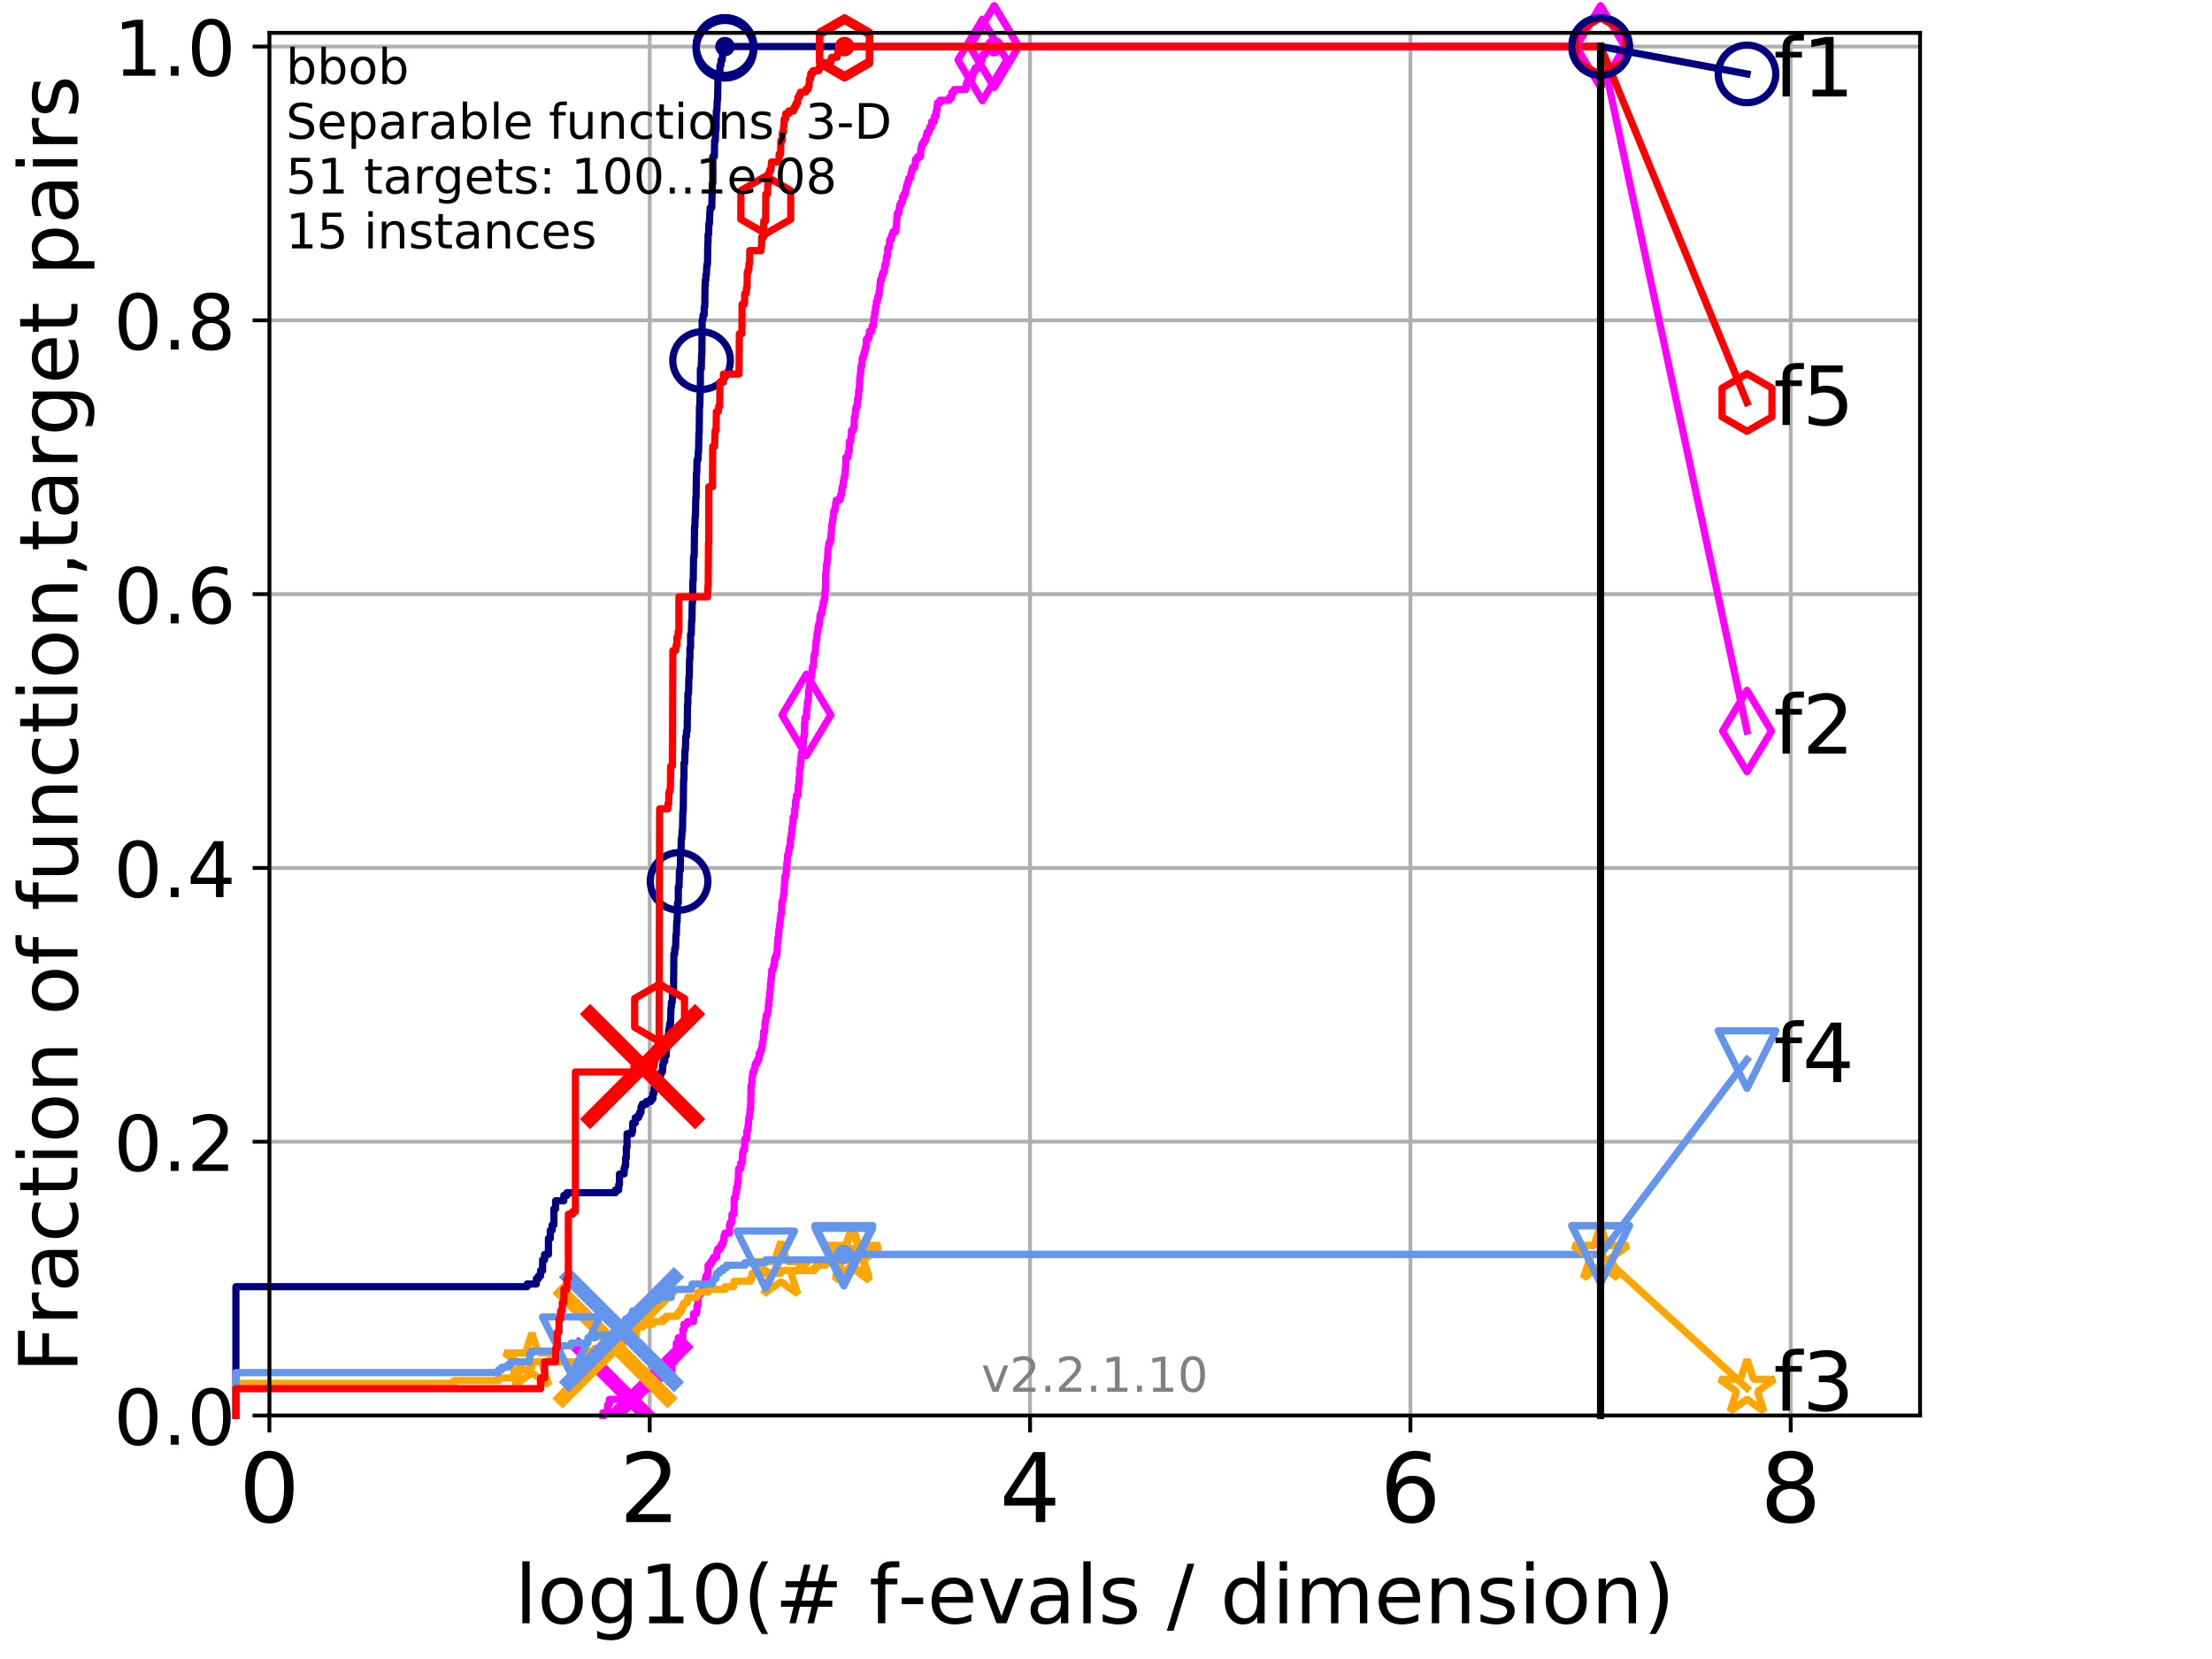 <?xml version="1.0" encoding="utf-8" standalone="no"?>
<!DOCTYPE svg PUBLIC "-//W3C//DTD SVG 1.1//EN"
  "http://www.w3.org/Graphics/SVG/1.1/DTD/svg11.dtd">
<!-- Created with matplotlib (http://matplotlib.org/) -->
<svg height="345.6pt" version="1.1" viewBox="0 0 460.8 345.6" width="460.8pt" xmlns="http://www.w3.org/2000/svg" xmlns:xlink="http://www.w3.org/1999/xlink">
 <defs>
  <style type="text/css">
*{stroke-linecap:butt;stroke-linejoin:round;}
  </style>
 </defs>
 <g id="figure_1">
  <g id="patch_1">
   <path d="M 0 345.6 
L 460.8 345.6 
L 460.8 0 
L 0 0 
z
" style="fill:#ffffff;"/>
  </g>
  <g id="axes_1">
   <g id="patch_2">
    <path d="M 56.12 294.88 
L 399.984 294.88 
L 399.984 6.845 
L 56.12 6.845 
z
" style="fill:#ffffff;"/>
   </g>
   <g id="matplotlib.axis_1">
    <g id="xtick_1">
     <g id="line2d_1">
      <path clip-path="url(#p0d51250184)" d="M 56.12 294.88 
L 56.12 6.845 
" style="fill:none;stroke:#b0b0b0;stroke-linecap:square;stroke-width:0.8;"/>
     </g>
     <g id="line2d_2">
      <defs>
       <path d="M 0 0 
L 0 3.5 
" id="mb72987fcd3" style="stroke:#000000;stroke-width:0.8;"/>
      </defs>
      <g>
       <use style="stroke:#000000;stroke-width:0.8;" x="56.12" xlink:href="#mb72987fcd3" y="294.88"/>
      </g>
     </g>
     <g id="text_1">
      <!-- 0 -->
      <defs>
       <path d="M 31.781 66.406 
Q 24.172 66.406 20.328 58.906 
Q 16.5 51.422 16.5 36.375 
Q 16.5 21.391 20.328 13.891 
Q 24.172 6.391 31.781 6.391 
Q 39.453 6.391 43.281 13.891 
Q 47.125 21.391 47.125 36.375 
Q 47.125 51.422 43.281 58.906 
Q 39.453 66.406 31.781 66.406 
z
M 31.781 74.219 
Q 44.047 74.219 50.516 64.516 
Q 56.984 54.828 56.984 36.375 
Q 56.984 17.969 50.516 8.266 
Q 44.047 -1.422 31.781 -1.422 
Q 19.531 -1.422 13.062 8.266 
Q 6.594 17.969 6.594 36.375 
Q 6.594 54.828 13.062 64.516 
Q 19.531 74.219 31.781 74.219 
z
" id="DejaVuSans-30"/>
      </defs>
      <g transform="translate(49.758 317.077)scale(0.2 -0.2)">
       <use xlink:href="#DejaVuSans-30"/>
      </g>
     </g>
    </g>
    <g id="xtick_2">
     <g id="line2d_3">
      <path clip-path="url(#p0d51250184)" d="M 135.351 294.88 
L 135.351 6.845 
" style="fill:none;stroke:#b0b0b0;stroke-linecap:square;stroke-width:0.8;"/>
     </g>
     <g id="line2d_4">
      <g>
       <use style="stroke:#000000;stroke-width:0.8;" x="135.351" xlink:href="#mb72987fcd3" y="294.88"/>
      </g>
     </g>
     <g id="text_2">
      <!-- 2 -->
      <defs>
       <path d="M 19.188 8.297 
L 53.609 8.297 
L 53.609 0 
L 7.328 0 
L 7.328 8.297 
Q 12.938 14.109 22.625 23.891 
Q 32.328 33.688 34.812 36.531 
Q 39.547 41.844 41.422 45.531 
Q 43.312 49.219 43.312 52.781 
Q 43.312 58.594 39.234 62.25 
Q 35.156 65.922 28.609 65.922 
Q 23.969 65.922 18.812 64.312 
Q 13.672 62.703 7.812 59.422 
L 7.812 69.391 
Q 13.766 71.781 18.938 73 
Q 24.125 74.219 28.422 74.219 
Q 39.75 74.219 46.484 68.547 
Q 53.219 62.891 53.219 53.422 
Q 53.219 48.922 51.531 44.891 
Q 49.859 40.875 45.406 35.406 
Q 44.188 33.984 37.641 27.219 
Q 31.109 20.453 19.188 8.297 
z
" id="DejaVuSans-32"/>
      </defs>
      <g transform="translate(128.989 317.077)scale(0.2 -0.2)">
       <use xlink:href="#DejaVuSans-32"/>
      </g>
     </g>
    </g>
    <g id="xtick_3">
     <g id="line2d_5">
      <path clip-path="url(#p0d51250184)" d="M 214.583 294.88 
L 214.583 6.845 
" style="fill:none;stroke:#b0b0b0;stroke-linecap:square;stroke-width:0.8;"/>
     </g>
     <g id="line2d_6">
      <g>
       <use style="stroke:#000000;stroke-width:0.8;" x="214.583" xlink:href="#mb72987fcd3" y="294.88"/>
      </g>
     </g>
     <g id="text_3">
      <!-- 4 -->
      <defs>
       <path d="M 37.797 64.312 
L 12.891 25.391 
L 37.797 25.391 
z
M 35.203 72.906 
L 47.609 72.906 
L 47.609 25.391 
L 58.016 25.391 
L 58.016 17.188 
L 47.609 17.188 
L 47.609 0 
L 37.797 0 
L 37.797 17.188 
L 4.891 17.188 
L 4.891 26.703 
z
" id="DejaVuSans-34"/>
      </defs>
      <g transform="translate(208.22 317.077)scale(0.2 -0.2)">
       <use xlink:href="#DejaVuSans-34"/>
      </g>
     </g>
    </g>
    <g id="xtick_4">
     <g id="line2d_7">
      <path clip-path="url(#p0d51250184)" d="M 293.814 294.88 
L 293.814 6.845 
" style="fill:none;stroke:#b0b0b0;stroke-linecap:square;stroke-width:0.8;"/>
     </g>
     <g id="line2d_8">
      <g>
       <use style="stroke:#000000;stroke-width:0.8;" x="293.814" xlink:href="#mb72987fcd3" y="294.88"/>
      </g>
     </g>
     <g id="text_4">
      <!-- 6 -->
      <defs>
       <path d="M 33.016 40.375 
Q 26.375 40.375 22.484 35.828 
Q 18.609 31.297 18.609 23.391 
Q 18.609 15.531 22.484 10.953 
Q 26.375 6.391 33.016 6.391 
Q 39.656 6.391 43.531 10.953 
Q 47.406 15.531 47.406 23.391 
Q 47.406 31.297 43.531 35.828 
Q 39.656 40.375 33.016 40.375 
z
M 52.594 71.297 
L 52.594 62.312 
Q 48.875 64.062 45.094 64.984 
Q 41.312 65.922 37.594 65.922 
Q 27.828 65.922 22.672 59.328 
Q 17.531 52.734 16.797 39.406 
Q 19.672 43.656 24.016 45.922 
Q 28.375 48.188 33.594 48.188 
Q 44.578 48.188 50.953 41.516 
Q 57.328 34.859 57.328 23.391 
Q 57.328 12.156 50.688 5.359 
Q 44.047 -1.422 33.016 -1.422 
Q 20.359 -1.422 13.672 8.266 
Q 6.984 17.969 6.984 36.375 
Q 6.984 53.656 15.188 63.938 
Q 23.391 74.219 37.203 74.219 
Q 40.922 74.219 44.703 73.484 
Q 48.484 72.75 52.594 71.297 
z
" id="DejaVuSans-36"/>
      </defs>
      <g transform="translate(287.452 317.077)scale(0.2 -0.2)">
       <use xlink:href="#DejaVuSans-36"/>
      </g>
     </g>
    </g>
    <g id="xtick_5">
     <g id="line2d_9">
      <path clip-path="url(#p0d51250184)" d="M 373.045 294.88 
L 373.045 6.845 
" style="fill:none;stroke:#b0b0b0;stroke-linecap:square;stroke-width:0.8;"/>
     </g>
     <g id="line2d_10">
      <g>
       <use style="stroke:#000000;stroke-width:0.8;" x="373.045" xlink:href="#mb72987fcd3" y="294.88"/>
      </g>
     </g>
     <g id="text_5">
      <!-- 8 -->
      <defs>
       <path d="M 31.781 34.625 
Q 24.75 34.625 20.719 30.859 
Q 16.703 27.094 16.703 20.516 
Q 16.703 13.922 20.719 10.156 
Q 24.75 6.391 31.781 6.391 
Q 38.812 6.391 42.859 10.172 
Q 46.922 13.969 46.922 20.516 
Q 46.922 27.094 42.891 30.859 
Q 38.875 34.625 31.781 34.625 
z
M 21.922 38.812 
Q 15.578 40.375 12.031 44.719 
Q 8.5 49.078 8.5 55.328 
Q 8.5 64.062 14.719 69.141 
Q 20.953 74.219 31.781 74.219 
Q 42.672 74.219 48.875 69.141 
Q 55.078 64.062 55.078 55.328 
Q 55.078 49.078 51.531 44.719 
Q 48 40.375 41.703 38.812 
Q 48.828 37.156 52.797 32.312 
Q 56.781 27.484 56.781 20.516 
Q 56.781 9.906 50.312 4.234 
Q 43.844 -1.422 31.781 -1.422 
Q 19.734 -1.422 13.25 4.234 
Q 6.781 9.906 6.781 20.516 
Q 6.781 27.484 10.781 32.312 
Q 14.797 37.156 21.922 38.812 
z
M 18.312 54.391 
Q 18.312 48.734 21.844 45.562 
Q 25.391 42.391 31.781 42.391 
Q 38.141 42.391 41.719 45.562 
Q 45.312 48.734 45.312 54.391 
Q 45.312 60.062 41.719 63.234 
Q 38.141 66.406 31.781 66.406 
Q 25.391 66.406 21.844 63.234 
Q 18.312 60.062 18.312 54.391 
z
" id="DejaVuSans-38"/>
      </defs>
      <g transform="translate(366.683 317.077)scale(0.2 -0.2)">
       <use xlink:href="#DejaVuSans-38"/>
      </g>
     </g>
    </g>
    <g id="text_6">
     <!-- log10(# f-evals / dimension) -->
     <defs>
      <path d="M 9.422 75.984 
L 18.406 75.984 
L 18.406 0 
L 9.422 0 
z
" id="DejaVuSans-6c"/>
      <path d="M 30.609 48.391 
Q 23.391 48.391 19.188 42.75 
Q 14.984 37.109 14.984 27.297 
Q 14.984 17.484 19.156 11.844 
Q 23.344 6.203 30.609 6.203 
Q 37.797 6.203 41.984 11.859 
Q 46.188 17.531 46.188 27.297 
Q 46.188 37.016 41.984 42.703 
Q 37.797 48.391 30.609 48.391 
z
M 30.609 56 
Q 42.328 56 49.016 48.375 
Q 55.719 40.766 55.719 27.297 
Q 55.719 13.875 49.016 6.219 
Q 42.328 -1.422 30.609 -1.422 
Q 18.844 -1.422 12.172 6.219 
Q 5.516 13.875 5.516 27.297 
Q 5.516 40.766 12.172 48.375 
Q 18.844 56 30.609 56 
z
" id="DejaVuSans-6f"/>
      <path d="M 45.406 27.984 
Q 45.406 37.75 41.375 43.109 
Q 37.359 48.484 30.078 48.484 
Q 22.859 48.484 18.828 43.109 
Q 14.797 37.75 14.797 27.984 
Q 14.797 18.266 18.828 12.891 
Q 22.859 7.516 30.078 7.516 
Q 37.359 7.516 41.375 12.891 
Q 45.406 18.266 45.406 27.984 
z
M 54.391 6.781 
Q 54.391 -7.172 48.188 -13.984 
Q 42 -20.797 29.203 -20.797 
Q 24.469 -20.797 20.266 -20.094 
Q 16.062 -19.391 12.109 -17.922 
L 12.109 -9.188 
Q 16.062 -11.328 19.922 -12.344 
Q 23.781 -13.375 27.781 -13.375 
Q 36.625 -13.375 41.016 -8.766 
Q 45.406 -4.156 45.406 5.172 
L 45.406 9.625 
Q 42.625 4.781 38.281 2.391 
Q 33.938 0 27.875 0 
Q 17.828 0 11.672 7.656 
Q 5.516 15.328 5.516 27.984 
Q 5.516 40.672 11.672 48.328 
Q 17.828 56 27.875 56 
Q 33.938 56 38.281 53.609 
Q 42.625 51.219 45.406 46.391 
L 45.406 54.688 
L 54.391 54.688 
z
" id="DejaVuSans-67"/>
      <path d="M 12.406 8.297 
L 28.516 8.297 
L 28.516 63.922 
L 10.984 60.406 
L 10.984 69.391 
L 28.422 72.906 
L 38.281 72.906 
L 38.281 8.297 
L 54.391 8.297 
L 54.391 0 
L 12.406 0 
z
" id="DejaVuSans-31"/>
      <path d="M 31 75.875 
Q 24.469 64.656 21.281 53.656 
Q 18.109 42.672 18.109 31.391 
Q 18.109 20.125 21.312 9.062 
Q 24.516 -2 31 -13.188 
L 23.188 -13.188 
Q 15.875 -1.703 12.234 9.375 
Q 8.594 20.453 8.594 31.391 
Q 8.594 42.281 12.203 53.312 
Q 15.828 64.359 23.188 75.875 
z
" id="DejaVuSans-28"/>
      <path d="M 51.125 44 
L 36.922 44 
L 32.812 27.688 
L 47.125 27.688 
z
M 43.797 71.781 
L 38.719 51.516 
L 52.984 51.516 
L 58.109 71.781 
L 65.922 71.781 
L 60.891 51.516 
L 76.125 51.516 
L 76.125 44 
L 58.984 44 
L 54.984 27.688 
L 70.516 27.688 
L 70.516 20.219 
L 53.078 20.219 
L 48 0 
L 40.188 0 
L 45.219 20.219 
L 30.906 20.219 
L 25.875 0 
L 18.016 0 
L 23.094 20.219 
L 7.719 20.219 
L 7.719 27.688 
L 24.906 27.688 
L 29 44 
L 13.281 44 
L 13.281 51.516 
L 30.906 51.516 
L 35.891 71.781 
z
" id="DejaVuSans-23"/>
      <path id="DejaVuSans-20"/>
      <path d="M 37.109 75.984 
L 37.109 68.5 
L 28.516 68.5 
Q 23.688 68.5 21.797 66.547 
Q 19.922 64.594 19.922 59.516 
L 19.922 54.688 
L 34.719 54.688 
L 34.719 47.703 
L 19.922 47.703 
L 19.922 0 
L 10.891 0 
L 10.891 47.703 
L 2.297 47.703 
L 2.297 54.688 
L 10.891 54.688 
L 10.891 58.5 
Q 10.891 67.625 15.141 71.797 
Q 19.391 75.984 28.609 75.984 
z
" id="DejaVuSans-66"/>
      <path d="M 4.891 31.391 
L 31.203 31.391 
L 31.203 23.391 
L 4.891 23.391 
z
" id="DejaVuSans-2d"/>
      <path d="M 56.203 29.594 
L 56.203 25.203 
L 14.891 25.203 
Q 15.484 15.922 20.484 11.062 
Q 25.484 6.203 34.422 6.203 
Q 39.594 6.203 44.453 7.469 
Q 49.312 8.734 54.109 11.281 
L 54.109 2.781 
Q 49.266 0.734 44.188 -0.344 
Q 39.109 -1.422 33.891 -1.422 
Q 20.797 -1.422 13.156 6.188 
Q 5.516 13.812 5.516 26.812 
Q 5.516 40.234 12.766 48.109 
Q 20.016 56 32.328 56 
Q 43.359 56 49.781 48.891 
Q 56.203 41.797 56.203 29.594 
z
M 47.219 32.234 
Q 47.125 39.594 43.094 43.984 
Q 39.062 48.391 32.422 48.391 
Q 24.906 48.391 20.391 44.141 
Q 15.875 39.891 15.188 32.172 
z
" id="DejaVuSans-65"/>
      <path d="M 2.984 54.688 
L 12.5 54.688 
L 29.594 8.797 
L 46.688 54.688 
L 56.203 54.688 
L 35.688 0 
L 23.484 0 
z
" id="DejaVuSans-76"/>
      <path d="M 34.281 27.484 
Q 23.391 27.484 19.188 25 
Q 14.984 22.516 14.984 16.5 
Q 14.984 11.719 18.141 8.906 
Q 21.297 6.109 26.703 6.109 
Q 34.188 6.109 38.703 11.406 
Q 43.219 16.703 43.219 25.484 
L 43.219 27.484 
z
M 52.203 31.203 
L 52.203 0 
L 43.219 0 
L 43.219 8.297 
Q 40.141 3.328 35.547 0.953 
Q 30.953 -1.422 24.312 -1.422 
Q 15.922 -1.422 10.953 3.297 
Q 6 8.016 6 15.922 
Q 6 25.141 12.172 29.828 
Q 18.359 34.516 30.609 34.516 
L 43.219 34.516 
L 43.219 35.406 
Q 43.219 41.609 39.141 45 
Q 35.062 48.391 27.688 48.391 
Q 23 48.391 18.547 47.266 
Q 14.109 46.141 10.016 43.891 
L 10.016 52.203 
Q 14.938 54.109 19.578 55.047 
Q 24.219 56 28.609 56 
Q 40.484 56 46.344 49.844 
Q 52.203 43.703 52.203 31.203 
z
" id="DejaVuSans-61"/>
      <path d="M 44.281 53.078 
L 44.281 44.578 
Q 40.484 46.531 36.375 47.5 
Q 32.281 48.484 27.875 48.484 
Q 21.188 48.484 17.844 46.438 
Q 14.5 44.391 14.5 40.281 
Q 14.5 37.156 16.891 35.375 
Q 19.281 33.594 26.516 31.984 
L 29.594 31.297 
Q 39.156 29.25 43.188 25.516 
Q 47.219 21.781 47.219 15.094 
Q 47.219 7.469 41.188 3.016 
Q 35.156 -1.422 24.609 -1.422 
Q 20.219 -1.422 15.453 -0.562 
Q 10.688 0.297 5.422 2 
L 5.422 11.281 
Q 10.406 8.688 15.234 7.391 
Q 20.062 6.109 24.812 6.109 
Q 31.156 6.109 34.562 8.281 
Q 37.984 10.453 37.984 14.406 
Q 37.984 18.062 35.516 20.016 
Q 33.062 21.969 24.703 23.781 
L 21.578 24.516 
Q 13.234 26.266 9.516 29.906 
Q 5.812 33.547 5.812 39.891 
Q 5.812 47.609 11.281 51.797 
Q 16.75 56 26.812 56 
Q 31.781 56 36.172 55.266 
Q 40.578 54.547 44.281 53.078 
z
" id="DejaVuSans-73"/>
      <path d="M 25.391 72.906 
L 33.688 72.906 
L 8.297 -9.281 
L 0 -9.281 
z
" id="DejaVuSans-2f"/>
      <path d="M 45.406 46.391 
L 45.406 75.984 
L 54.391 75.984 
L 54.391 0 
L 45.406 0 
L 45.406 8.203 
Q 42.578 3.328 38.25 0.953 
Q 33.938 -1.422 27.875 -1.422 
Q 17.969 -1.422 11.734 6.484 
Q 5.516 14.406 5.516 27.297 
Q 5.516 40.188 11.734 48.094 
Q 17.969 56 27.875 56 
Q 33.938 56 38.25 53.625 
Q 42.578 51.266 45.406 46.391 
z
M 14.797 27.297 
Q 14.797 17.391 18.875 11.75 
Q 22.953 6.109 30.078 6.109 
Q 37.203 6.109 41.297 11.75 
Q 45.406 17.391 45.406 27.297 
Q 45.406 37.203 41.297 42.844 
Q 37.203 48.484 30.078 48.484 
Q 22.953 48.484 18.875 42.844 
Q 14.797 37.203 14.797 27.297 
z
" id="DejaVuSans-64"/>
      <path d="M 9.422 54.688 
L 18.406 54.688 
L 18.406 0 
L 9.422 0 
z
M 9.422 75.984 
L 18.406 75.984 
L 18.406 64.594 
L 9.422 64.594 
z
" id="DejaVuSans-69"/>
      <path d="M 52 44.188 
Q 55.375 50.25 60.062 53.125 
Q 64.75 56 71.094 56 
Q 79.641 56 84.281 50.016 
Q 88.922 44.047 88.922 33.016 
L 88.922 0 
L 79.891 0 
L 79.891 32.719 
Q 79.891 40.578 77.094 44.375 
Q 74.312 48.188 68.609 48.188 
Q 61.625 48.188 57.562 43.547 
Q 53.516 38.922 53.516 30.906 
L 53.516 0 
L 44.484 0 
L 44.484 32.719 
Q 44.484 40.625 41.703 44.406 
Q 38.922 48.188 33.109 48.188 
Q 26.219 48.188 22.156 43.531 
Q 18.109 38.875 18.109 30.906 
L 18.109 0 
L 9.078 0 
L 9.078 54.688 
L 18.109 54.688 
L 18.109 46.188 
Q 21.188 51.219 25.484 53.609 
Q 29.781 56 35.688 56 
Q 41.656 56 45.828 52.969 
Q 50 49.953 52 44.188 
z
" id="DejaVuSans-6d"/>
      <path d="M 54.891 33.016 
L 54.891 0 
L 45.906 0 
L 45.906 32.719 
Q 45.906 40.484 42.875 44.328 
Q 39.844 48.188 33.797 48.188 
Q 26.516 48.188 22.312 43.547 
Q 18.109 38.922 18.109 30.906 
L 18.109 0 
L 9.078 0 
L 9.078 54.688 
L 18.109 54.688 
L 18.109 46.188 
Q 21.344 51.125 25.703 53.562 
Q 30.078 56 35.797 56 
Q 45.219 56 50.047 50.172 
Q 54.891 44.344 54.891 33.016 
z
" id="DejaVuSans-6e"/>
      <path d="M 8.016 75.875 
L 15.828 75.875 
Q 23.141 64.359 26.781 53.312 
Q 30.422 42.281 30.422 31.391 
Q 30.422 20.453 26.781 9.375 
Q 23.141 -1.703 15.828 -13.188 
L 8.016 -13.188 
Q 14.5 -2 17.703 9.062 
Q 20.906 20.125 20.906 31.391 
Q 20.906 42.672 17.703 53.656 
Q 14.5 64.656 8.016 75.875 
z
" id="DejaVuSans-29"/>
     </defs>
     <g transform="translate(107.211 338.154)scale(0.17 -0.17)">
      <use xlink:href="#DejaVuSans-6c"/>
      <use x="27.783" xlink:href="#DejaVuSans-6f"/>
      <use x="88.965" xlink:href="#DejaVuSans-67"/>
      <use x="152.441" xlink:href="#DejaVuSans-31"/>
      <use x="216.064" xlink:href="#DejaVuSans-30"/>
      <use x="279.688" xlink:href="#DejaVuSans-28"/>
      <use x="318.701" xlink:href="#DejaVuSans-23"/>
      <use x="402.49" xlink:href="#DejaVuSans-20"/>
      <use x="434.277" xlink:href="#DejaVuSans-66"/>
      <use x="469.404" xlink:href="#DejaVuSans-2d"/>
      <use x="505.488" xlink:href="#DejaVuSans-65"/>
      <use x="567.012" xlink:href="#DejaVuSans-76"/>
      <use x="626.191" xlink:href="#DejaVuSans-61"/>
      <use x="687.471" xlink:href="#DejaVuSans-6c"/>
      <use x="715.254" xlink:href="#DejaVuSans-73"/>
      <use x="767.354" xlink:href="#DejaVuSans-20"/>
      <use x="799.141" xlink:href="#DejaVuSans-2f"/>
      <use x="832.832" xlink:href="#DejaVuSans-20"/>
      <use x="864.619" xlink:href="#DejaVuSans-64"/>
      <use x="928.096" xlink:href="#DejaVuSans-69"/>
      <use x="955.879" xlink:href="#DejaVuSans-6d"/>
      <use x="1053.291" xlink:href="#DejaVuSans-65"/>
      <use x="1114.814" xlink:href="#DejaVuSans-6e"/>
      <use x="1178.193" xlink:href="#DejaVuSans-73"/>
      <use x="1230.293" xlink:href="#DejaVuSans-69"/>
      <use x="1258.076" xlink:href="#DejaVuSans-6f"/>
      <use x="1319.258" xlink:href="#DejaVuSans-6e"/>
      <use x="1382.637" xlink:href="#DejaVuSans-29"/>
     </g>
    </g>
   </g>
   <g id="matplotlib.axis_2">
    <g id="ytick_1">
     <g id="line2d_11">
      <path clip-path="url(#p0d51250184)" d="M 56.12 294.88 
L 399.984 294.88 
" style="fill:none;stroke:#b0b0b0;stroke-linecap:square;stroke-width:0.8;"/>
     </g>
     <g id="line2d_12">
      <defs>
       <path d="M 0 0 
L -3.5 0 
" id="mfb0c25121c" style="stroke:#000000;stroke-width:0.8;"/>
      </defs>
      <g>
       <use style="stroke:#000000;stroke-width:0.8;" x="56.12" xlink:href="#mfb0c25121c" y="294.88"/>
      </g>
     </g>
     <g id="text_7">
      <!-- 0.0 -->
      <defs>
       <path d="M 10.688 12.406 
L 21 12.406 
L 21 0 
L 10.688 0 
z
" id="DejaVuSans-2e"/>
      </defs>
      <g transform="translate(23.675 300.959)scale(0.16 -0.16)">
       <use xlink:href="#DejaVuSans-30"/>
       <use x="63.623" xlink:href="#DejaVuSans-2e"/>
       <use x="95.41" xlink:href="#DejaVuSans-30"/>
      </g>
     </g>
    </g>
    <g id="ytick_2">
     <g id="line2d_13">
      <path clip-path="url(#p0d51250184)" d="M 56.12 237.843 
L 399.984 237.843 
" style="fill:none;stroke:#b0b0b0;stroke-linecap:square;stroke-width:0.8;"/>
     </g>
     <g id="line2d_14">
      <g>
       <use style="stroke:#000000;stroke-width:0.8;" x="56.12" xlink:href="#mfb0c25121c" y="237.843"/>
      </g>
     </g>
     <g id="text_8">
      <!-- 0.2 -->
      <g transform="translate(23.675 243.922)scale(0.16 -0.16)">
       <use xlink:href="#DejaVuSans-30"/>
       <use x="63.623" xlink:href="#DejaVuSans-2e"/>
       <use x="95.41" xlink:href="#DejaVuSans-32"/>
      </g>
     </g>
    </g>
    <g id="ytick_3">
     <g id="line2d_15">
      <path clip-path="url(#p0d51250184)" d="M 56.12 180.807 
L 399.984 180.807 
" style="fill:none;stroke:#b0b0b0;stroke-linecap:square;stroke-width:0.8;"/>
     </g>
     <g id="line2d_16">
      <g>
       <use style="stroke:#000000;stroke-width:0.8;" x="56.12" xlink:href="#mfb0c25121c" y="180.807"/>
      </g>
     </g>
     <g id="text_9">
      <!-- 0.4 -->
      <g transform="translate(23.675 186.886)scale(0.16 -0.16)">
       <use xlink:href="#DejaVuSans-30"/>
       <use x="63.623" xlink:href="#DejaVuSans-2e"/>
       <use x="95.41" xlink:href="#DejaVuSans-34"/>
      </g>
     </g>
    </g>
    <g id="ytick_4">
     <g id="line2d_17">
      <path clip-path="url(#p0d51250184)" d="M 56.12 123.77 
L 399.984 123.77 
" style="fill:none;stroke:#b0b0b0;stroke-linecap:square;stroke-width:0.8;"/>
     </g>
     <g id="line2d_18">
      <g>
       <use style="stroke:#000000;stroke-width:0.8;" x="56.12" xlink:href="#mfb0c25121c" y="123.77"/>
      </g>
     </g>
     <g id="text_10">
      <!-- 0.6 -->
      <g transform="translate(23.675 129.849)scale(0.16 -0.16)">
       <use xlink:href="#DejaVuSans-30"/>
       <use x="63.623" xlink:href="#DejaVuSans-2e"/>
       <use x="95.41" xlink:href="#DejaVuSans-36"/>
      </g>
     </g>
    </g>
    <g id="ytick_5">
     <g id="line2d_19">
      <path clip-path="url(#p0d51250184)" d="M 56.12 66.734 
L 399.984 66.734 
" style="fill:none;stroke:#b0b0b0;stroke-linecap:square;stroke-width:0.8;"/>
     </g>
     <g id="line2d_20">
      <g>
       <use style="stroke:#000000;stroke-width:0.8;" x="56.12" xlink:href="#mfb0c25121c" y="66.734"/>
      </g>
     </g>
     <g id="text_11">
      <!-- 0.8 -->
      <g transform="translate(23.675 72.812)scale(0.16 -0.16)">
       <use xlink:href="#DejaVuSans-30"/>
       <use x="63.623" xlink:href="#DejaVuSans-2e"/>
       <use x="95.41" xlink:href="#DejaVuSans-38"/>
      </g>
     </g>
    </g>
    <g id="ytick_6">
     <g id="line2d_21">
      <path clip-path="url(#p0d51250184)" d="M 56.12 9.697 
L 399.984 9.697 
" style="fill:none;stroke:#b0b0b0;stroke-linecap:square;stroke-width:0.8;"/>
     </g>
     <g id="line2d_22">
      <g>
       <use style="stroke:#000000;stroke-width:0.8;" x="56.12" xlink:href="#mfb0c25121c" y="9.697"/>
      </g>
     </g>
     <g id="text_12">
      <!-- 1.0 -->
      <g transform="translate(23.675 15.776)scale(0.16 -0.16)">
       <use xlink:href="#DejaVuSans-31"/>
       <use x="63.623" xlink:href="#DejaVuSans-2e"/>
       <use x="95.41" xlink:href="#DejaVuSans-30"/>
      </g>
     </g>
    </g>
    <g id="text_13">
     <!-- Fraction of function,target pairs -->
     <defs>
      <path d="M 9.812 72.906 
L 51.703 72.906 
L 51.703 64.594 
L 19.672 64.594 
L 19.672 43.109 
L 48.578 43.109 
L 48.578 34.812 
L 19.672 34.812 
L 19.672 0 
L 9.812 0 
z
" id="DejaVuSans-46"/>
      <path d="M 41.109 46.297 
Q 39.594 47.172 37.812 47.578 
Q 36.031 48 33.891 48 
Q 26.266 48 22.188 43.047 
Q 18.109 38.094 18.109 28.812 
L 18.109 0 
L 9.078 0 
L 9.078 54.688 
L 18.109 54.688 
L 18.109 46.188 
Q 20.953 51.172 25.484 53.578 
Q 30.031 56 36.531 56 
Q 37.453 56 38.578 55.875 
Q 39.703 55.766 41.062 55.516 
z
" id="DejaVuSans-72"/>
      <path d="M 48.781 52.594 
L 48.781 44.188 
Q 44.969 46.297 41.141 47.344 
Q 37.312 48.391 33.406 48.391 
Q 24.656 48.391 19.812 42.844 
Q 14.984 37.312 14.984 27.297 
Q 14.984 17.281 19.812 11.734 
Q 24.656 6.203 33.406 6.203 
Q 37.312 6.203 41.141 7.25 
Q 44.969 8.297 48.781 10.406 
L 48.781 2.094 
Q 45.016 0.344 40.984 -0.531 
Q 36.969 -1.422 32.422 -1.422 
Q 20.062 -1.422 12.781 6.344 
Q 5.516 14.109 5.516 27.297 
Q 5.516 40.672 12.859 48.328 
Q 20.219 56 33.016 56 
Q 37.156 56 41.109 55.141 
Q 45.062 54.297 48.781 52.594 
z
" id="DejaVuSans-63"/>
      <path d="M 18.312 70.219 
L 18.312 54.688 
L 36.812 54.688 
L 36.812 47.703 
L 18.312 47.703 
L 18.312 18.016 
Q 18.312 11.328 20.141 9.422 
Q 21.969 7.516 27.594 7.516 
L 36.812 7.516 
L 36.812 0 
L 27.594 0 
Q 17.188 0 13.234 3.875 
Q 9.281 7.766 9.281 18.016 
L 9.281 47.703 
L 2.688 47.703 
L 2.688 54.688 
L 9.281 54.688 
L 9.281 70.219 
z
" id="DejaVuSans-74"/>
      <path d="M 8.5 21.578 
L 8.5 54.688 
L 17.484 54.688 
L 17.484 21.922 
Q 17.484 14.156 20.5 10.266 
Q 23.531 6.391 29.594 6.391 
Q 36.859 6.391 41.078 11.031 
Q 45.312 15.672 45.312 23.688 
L 45.312 54.688 
L 54.297 54.688 
L 54.297 0 
L 45.312 0 
L 45.312 8.406 
Q 42.047 3.422 37.719 1 
Q 33.406 -1.422 27.688 -1.422 
Q 18.266 -1.422 13.375 4.438 
Q 8.5 10.297 8.5 21.578 
z
M 31.109 56 
z
" id="DejaVuSans-75"/>
      <path d="M 11.719 12.406 
L 22.016 12.406 
L 22.016 4 
L 14.016 -11.625 
L 7.719 -11.625 
L 11.719 4 
z
" id="DejaVuSans-2c"/>
      <path d="M 18.109 8.203 
L 18.109 -20.797 
L 9.078 -20.797 
L 9.078 54.688 
L 18.109 54.688 
L 18.109 46.391 
Q 20.953 51.266 25.266 53.625 
Q 29.594 56 35.594 56 
Q 45.562 56 51.781 48.094 
Q 58.016 40.188 58.016 27.297 
Q 58.016 14.406 51.781 6.484 
Q 45.562 -1.422 35.594 -1.422 
Q 29.594 -1.422 25.266 0.953 
Q 20.953 3.328 18.109 8.203 
z
M 48.688 27.297 
Q 48.688 37.203 44.609 42.844 
Q 40.531 48.484 33.406 48.484 
Q 26.266 48.484 22.188 42.844 
Q 18.109 37.203 18.109 27.297 
Q 18.109 17.391 22.188 11.75 
Q 26.266 6.109 33.406 6.109 
Q 40.531 6.109 44.609 11.75 
Q 48.688 17.391 48.688 27.297 
z
" id="DejaVuSans-70"/>
     </defs>
     <g transform="translate(16.14 286.002)rotate(-90)scale(0.17 -0.17)">
      <use xlink:href="#DejaVuSans-46"/>
      <use x="57.41" xlink:href="#DejaVuSans-72"/>
      <use x="98.523" xlink:href="#DejaVuSans-61"/>
      <use x="159.803" xlink:href="#DejaVuSans-63"/>
      <use x="214.783" xlink:href="#DejaVuSans-74"/>
      <use x="253.992" xlink:href="#DejaVuSans-69"/>
      <use x="281.775" xlink:href="#DejaVuSans-6f"/>
      <use x="342.957" xlink:href="#DejaVuSans-6e"/>
      <use x="406.336" xlink:href="#DejaVuSans-20"/>
      <use x="438.123" xlink:href="#DejaVuSans-6f"/>
      <use x="499.305" xlink:href="#DejaVuSans-66"/>
      <use x="534.51" xlink:href="#DejaVuSans-20"/>
      <use x="566.297" xlink:href="#DejaVuSans-66"/>
      <use x="601.502" xlink:href="#DejaVuSans-75"/>
      <use x="664.881" xlink:href="#DejaVuSans-6e"/>
      <use x="728.26" xlink:href="#DejaVuSans-63"/>
      <use x="783.24" xlink:href="#DejaVuSans-74"/>
      <use x="822.449" xlink:href="#DejaVuSans-69"/>
      <use x="850.232" xlink:href="#DejaVuSans-6f"/>
      <use x="911.414" xlink:href="#DejaVuSans-6e"/>
      <use x="974.793" xlink:href="#DejaVuSans-2c"/>
      <use x="1006.58" xlink:href="#DejaVuSans-74"/>
      <use x="1045.789" xlink:href="#DejaVuSans-61"/>
      <use x="1107.068" xlink:href="#DejaVuSans-72"/>
      <use x="1148.166" xlink:href="#DejaVuSans-67"/>
      <use x="1211.643" xlink:href="#DejaVuSans-65"/>
      <use x="1273.166" xlink:href="#DejaVuSans-74"/>
      <use x="1312.375" xlink:href="#DejaVuSans-20"/>
      <use x="1344.162" xlink:href="#DejaVuSans-70"/>
      <use x="1407.639" xlink:href="#DejaVuSans-61"/>
      <use x="1468.918" xlink:href="#DejaVuSans-69"/>
      <use x="1496.701" xlink:href="#DejaVuSans-72"/>
      <use x="1537.814" xlink:href="#DejaVuSans-73"/>
     </g>
    </g>
   </g>
   <g id="line2d_23">
    <defs>
     <path d="M 0 1.5 
C 0.398 1.5 0.779 1.342 1.061 1.061 
C 1.342 0.779 1.5 0.398 1.5 0 
C 1.5 -0.398 1.342 -0.779 1.061 -1.061 
C 0.779 -1.342 0.398 -1.5 0 -1.5 
C -0.398 -1.5 -0.779 -1.342 -1.061 -1.061 
C -1.342 -0.779 -1.5 -0.398 -1.5 0 
C -1.5 0.398 -1.342 0.779 -1.061 1.061 
C -0.779 1.342 -0.398 1.5 0 1.5 
z
" id="m2ec49f4afb" style="stroke:#000080;"/>
    </defs>
    <g>
     <use style="fill:#000080;stroke:#000080;" x="151.024" xlink:href="#m2ec49f4afb" y="9.697"/>
     <use style="fill:#000080;stroke:#000080;" x="151.024" xlink:href="#m2ec49f4afb" y="9.697"/>
    </g>
   </g>
   <g id="line2d_24">
    <path d="M 49.144 294.88 
L 49.144 268.039 
L 109.815 268.039 
L 109.815 267.48 
L 111.728 267.48 
L 111.728 266.362 
L 112.175 266.362 
L 112.175 265.803 
L 112.611 265.803 
L 112.611 264.684 
L 113.036 264.684 
L 113.036 262.447 
L 113.45 262.447 
L 113.45 261.329 
L 114.251 261.329 
L 114.251 257.974 
L 114.637 257.974 
L 114.637 256.296 
L 115.015 256.296 
L 115.015 255.178 
L 115.385 255.178 
L 115.385 251.823 
L 115.748 251.823 
L 115.748 250.145 
L 117.452 250.145 
L 117.452 249.027 
L 118.09 249.027 
L 118.09 248.468 
L 128.202 248.468 
L 128.202 247.909 
L 128.884 247.909 
L 128.884 246.79 
L 129.05 246.79 
L 129.05 244.554 
L 130.015 244.554 
L 130.015 243.435 
L 130.171 243.435 
L 130.171 242.876 
L 130.325 242.876 
L 130.325 241.199 
L 130.478 241.199 
L 130.478 238.962 
L 130.63 238.962 
L 130.63 236.166 
L 131.655 236.166 
L 131.655 235.607 
L 131.797 235.607 
L 131.797 233.929 
L 132.352 233.929 
L 132.352 232.811 
L 133.021 232.811 
L 133.021 232.252 
L 133.282 232.252 
L 133.282 231.692 
L 133.539 231.692 
L 133.539 230.574 
L 133.792 230.574 
L 133.792 230.015 
L 134.649 230.015 
L 134.649 229.456 
L 135.579 229.456 
L 135.579 228.896 
L 136.026 228.896 
L 136.026 227.778 
L 136.245 227.778 
L 136.245 226.66 
L 136.675 226.66 
L 136.675 226.101 
L 137.403 226.101 
L 137.505 223.864 
L 137.706 223.864 
L 137.706 223.305 
L 138.003 223.305 
L 138.102 221.627 
L 138.199 221.627 
L 138.199 221.068 
L 138.488 221.068 
L 138.488 219.95 
L 138.773 219.95 
L 138.866 217.154 
L 138.96 217.154 
L 139.052 216.035 
L 139.236 216.035 
L 139.328 214.358 
L 139.418 214.358 
L 139.509 213.239 
L 139.688 213.239 
L 139.777 209.884 
L 139.865 209.884 
L 139.865 208.766 
L 140.041 208.766 
L 140.128 206.529 
L 140.301 206.529 
L 140.387 198.701 
L 140.557 198.701 
L 140.557 197.582 
L 140.726 197.582 
L 140.809 194.786 
L 140.893 194.786 
L 140.976 191.99 
L 141.058 191.99 
L 141.14 188.076 
L 141.303 188.076 
L 141.303 184.721 
L 141.465 184.721 
L 141.545 181.366 
L 141.704 181.366 
L 141.784 177.452 
L 141.862 177.452 
L 141.941 174.656 
L 142.019 174.656 
L 142.096 172.978 
L 142.174 172.978 
L 142.251 169.064 
L 142.327 169.064 
L 142.404 162.354 
L 142.48 162.354 
L 142.48 158.999 
L 142.63 158.999 
L 142.705 156.203 
L 142.78 156.203 
L 142.854 153.407 
L 143.002 153.407 
L 143.002 152.289 
L 143.149 152.289 
L 143.221 146.697 
L 143.294 146.697 
L 143.294 144.46 
L 143.438 144.46 
L 143.509 141.105 
L 143.58 141.105 
L 143.651 137.191 
L 143.722 137.191 
L 143.722 134.954 
L 143.863 134.954 
L 143.863 132.158 
L 144.002 132.158 
L 144.071 129.362 
L 144.14 129.362 
L 144.209 125.448 
L 144.277 125.448 
L 144.345 120.974 
L 144.413 120.974 
L 144.481 115.942 
L 144.615 115.942 
L 144.682 109.791 
L 144.749 109.791 
L 144.815 107.554 
L 144.881 107.554 
L 144.947 103.64 
L 145.012 103.64 
L 145.077 98.607 
L 145.143 98.607 
L 145.207 95.811 
L 145.4 95.811 
L 145.464 94.134 
L 145.528 94.134 
L 145.591 90.219 
L 145.654 90.219 
L 145.717 84.627 
L 145.78 84.627 
L 145.842 81.832 
L 145.904 81.832 
L 145.904 76.799 
L 146.09 76.799 
L 146.151 74.003 
L 146.212 74.003 
L 146.273 66.734 
L 146.394 66.734 
L 146.455 65.615 
L 146.694 65.615 
L 146.694 63.938 
L 146.812 63.938 
L 146.871 59.464 
L 146.929 59.464 
L 146.929 58.346 
L 147.046 58.346 
L 147.046 57.228 
L 147.162 57.228 
L 147.219 55.55 
L 147.277 55.55 
L 147.277 54.991 
L 147.391 54.991 
L 147.448 50.517 
L 147.505 50.517 
L 147.505 48.84 
L 147.618 48.84 
L 147.674 46.603 
L 147.785 46.603 
L 147.896 43.807 
L 147.952 43.807 
L 147.952 43.248 
L 148.279 43.248 
L 148.387 38.215 
L 148.494 38.215 
L 148.494 32.624 
L 148.812 32.624 
L 148.864 29.268 
L 149.021 29.268 
L 149.072 27.032 
L 149.175 27.032 
L 149.227 23.117 
L 149.329 23.117 
L 149.43 20.881 
L 149.481 20.881 
L 149.581 15.848 
L 149.731 15.848 
L 149.731 15.289 
L 149.978 15.289 
L 149.978 13.611 
L 150.173 13.611 
L 150.221 12.493 
L 150.461 12.493 
L 150.556 10.256 
L 151.024 10.256 
L 151.024 9.697 
L 333.43 9.697 
L 333.43 9.697 
" style="fill:none;stroke:#000080;stroke-linecap:square;stroke-width:1.5;"/>
   </g>
   <g id="line2d_25">
    <defs>
     <path d="M 0 6 
C 1.591 6 3.117 5.368 4.243 4.243 
C 5.368 3.117 6 1.591 6 0 
C 6 -1.591 5.368 -3.117 4.243 -4.243 
C 3.117 -5.368 1.591 -6 0 -6 
C -1.591 -6 -3.117 -5.368 -4.243 -4.243 
C -5.368 -3.117 -6 -1.591 -6 0 
C -6 1.591 -5.368 3.117 -4.243 4.243 
C -3.117 5.368 -1.591 6 0 6 
z
" id="m5595a33a6a" style="stroke:#000080;stroke-width:1.5;"/>
    </defs>
    <g>
     <use style="fill-opacity:0;stroke:#000080;stroke-width:1.5;" x="141.465" xlink:href="#m5595a33a6a" y="183.603"/>
     <use style="fill-opacity:0;stroke:#000080;stroke-width:1.5;" x="146.151" xlink:href="#m5595a33a6a" y="75.121"/>
     <use style="fill-opacity:0;stroke:#000080;stroke-width:1.5;" x="151.024" xlink:href="#m5595a33a6a" y="10.256"/>
     <use style="fill-opacity:0;stroke:#000080;stroke-width:1.5;" x="151.024" xlink:href="#m5595a33a6a" y="9.697"/>
     <use style="fill-opacity:0;stroke:#000080;stroke-width:1.5;" x="151.024" xlink:href="#m5595a33a6a" y="9.697"/>
     <use style="fill-opacity:0;stroke:#000080;stroke-width:1.5;" x="333.43" xlink:href="#m5595a33a6a" y="9.697"/>
    </g>
   </g>
   <g id="line2d_26">
    <path style="fill:none;stroke:#000080;stroke-linecap:square;stroke-width:1.5;"/>
    <g/>
   </g>
   <g id="line2d_27">
    <defs>
     <path d="M 0 1.5 
C 0.398 1.5 0.779 1.342 1.061 1.061 
C 1.342 0.779 1.5 0.398 1.5 0 
C 1.5 -0.398 1.342 -0.779 1.061 -1.061 
C 0.779 -1.342 0.398 -1.5 0 -1.5 
C -0.398 -1.5 -0.779 -1.342 -1.061 -1.061 
C -1.342 -0.779 -1.5 -0.398 -1.5 0 
C -1.5 0.398 -1.342 0.779 -1.061 1.061 
C -0.779 1.342 -0.398 1.5 0 1.5 
z
" id="m194a58a5e0" style="stroke:#ff00ff;"/>
    </defs>
    <g>
     <use style="fill:#ff00ff;stroke:#ff00ff;" x="207.116" xlink:href="#m194a58a5e0" y="9.697"/>
     <use style="fill:#ff00ff;stroke:#ff00ff;" x="207.116" xlink:href="#m194a58a5e0" y="9.697"/>
    </g>
   </g>
   <g id="line2d_28">
    <path d="M 125.579 294.88 
L 125.579 294.321 
L 126.563 294.321 
L 126.563 292.643 
L 126.941 292.643 
L 126.941 291.525 
L 132.215 291.525 
L 132.215 290.407 
L 133.539 290.407 
L 133.539 289.288 
L 135.294 289.288 
L 135.294 288.729 
L 136.781 288.729 
L 136.887 287.611 
L 137.095 287.611 
L 137.095 287.051 
L 138.003 287.051 
L 138.003 286.492 
L 139.777 286.492 
L 139.777 285.933 
L 139.953 285.933 
L 139.953 283.696 
L 140.557 283.696 
L 140.642 282.019 
L 140.893 282.019 
L 140.893 279.782 
L 141.303 279.782 
L 141.303 278.664 
L 142.251 278.664 
L 142.251 276.986 
L 142.48 276.986 
L 142.48 275.868 
L 143.221 275.868 
L 143.221 275.309 
L 144.481 275.309 
L 144.481 273.631 
L 145.077 273.631 
L 145.077 273.072 
L 145.207 273.072 
L 145.207 271.954 
L 145.4 271.954 
L 145.4 269.717 
L 145.873 269.717 
L 145.873 269.158 
L 146.455 269.158 
L 146.455 268.039 
L 146.871 268.039 
L 146.929 266.362 
L 147.046 266.362 
L 147.046 265.803 
L 147.391 265.803 
L 147.391 265.243 
L 147.505 265.243 
L 147.505 263.566 
L 147.952 263.566 
L 147.952 263.007 
L 148.333 263.007 
L 148.333 262.447 
L 148.68 262.447 
L 148.68 261.888 
L 149.303 261.888 
L 149.329 260.77 
L 149.481 260.77 
L 149.481 260.211 
L 150.027 260.211 
L 150.027 259.652 
L 150.342 259.652 
L 150.342 259.092 
L 150.651 259.092 
L 150.651 258.533 
L 150.815 258.533 
L 150.815 257.415 
L 151.024 257.415 
L 151.024 256.856 
L 151.966 256.856 
L 151.966 255.178 
L 152.14 255.178 
L 152.14 254.619 
L 152.461 254.619 
L 152.483 252.941 
L 152.901 252.941 
L 152.942 249.586 
L 153.188 249.586 
L 153.29 248.468 
L 153.431 248.468 
L 153.431 247.35 
L 153.63 247.35 
L 153.67 246.231 
L 153.768 246.231 
L 153.866 243.435 
L 154.291 243.435 
L 154.31 242.317 
L 154.594 242.317 
L 154.687 240.08 
L 154.854 240.08 
L 154.854 239.521 
L 155.11 239.521 
L 155.165 237.284 
L 155.577 237.284 
L 155.577 235.607 
L 155.753 235.607 
L 155.823 234.488 
L 155.893 234.488 
L 155.997 232.811 
L 156.134 232.811 
L 156.237 231.133 
L 156.356 231.133 
L 156.457 226.101 
L 156.591 226.101 
L 156.691 224.423 
L 156.74 224.423 
L 156.839 223.305 
L 157.084 223.305 
L 157.084 222.745 
L 157.23 222.745 
L 157.31 221.627 
L 157.658 221.627 
L 157.658 221.068 
L 157.938 221.068 
L 157.938 220.509 
L 158.153 220.509 
L 158.168 219.39 
L 158.455 219.39 
L 158.455 218.831 
L 158.634 218.831 
L 158.634 218.272 
L 158.752 218.272 
L 158.811 217.154 
L 158.957 217.154 
L 159.044 215.476 
L 159.073 215.476 
L 159.073 214.917 
L 159.302 214.917 
L 159.402 212.68 
L 159.543 212.68 
L 159.599 211.562 
L 159.836 211.562 
L 159.836 211.003 
L 159.987 211.003 
L 160.069 209.325 
L 160.151 209.325 
L 160.178 208.207 
L 160.299 208.207 
L 160.38 206.529 
L 160.447 206.529 
L 160.526 204.852 
L 160.566 204.852 
L 160.619 203.733 
L 160.738 203.733 
L 160.764 202.056 
L 161.062 202.056 
L 161.062 201.497 
L 161.178 201.497 
L 161.178 200.937 
L 161.318 200.937 
L 161.33 199.819 
L 161.519 199.819 
L 161.519 199.26 
L 161.744 199.26 
L 161.744 198.701 
L 161.867 198.701 
L 161.965 196.464 
L 162.001 196.464 
L 162.05 195.346 
L 162.171 195.346 
L 162.255 193.668 
L 162.315 193.668 
L 162.399 192.55 
L 162.47 192.55 
L 162.529 191.431 
L 162.612 191.431 
L 162.694 190.313 
L 162.834 190.313 
L 162.88 188.076 
L 162.973 188.076 
L 162.973 187.517 
L 163.133 187.517 
L 163.213 186.399 
L 163.315 186.399 
L 163.393 184.162 
L 163.438 184.162 
L 163.517 182.484 
L 163.727 182.484 
L 163.782 181.366 
L 163.848 181.366 
L 163.914 179.688 
L 163.979 179.688 
L 164.087 178.011 
L 164.248 178.011 
L 164.355 176.893 
L 164.45 176.893 
L 164.45 176.333 
L 164.619 176.333 
L 164.66 174.656 
L 164.827 174.656 
L 164.858 173.537 
L 164.94 173.537 
L 164.961 172.419 
L 165.063 172.419 
L 165.165 171.301 
L 165.215 171.301 
L 165.225 170.182 
L 165.506 170.182 
L 165.546 168.505 
L 165.654 168.505 
L 165.723 166.827 
L 165.85 166.827 
L 165.928 165.709 
L 166.255 165.709 
L 166.312 163.472 
L 166.425 163.472 
L 166.5 161.795 
L 166.547 161.795 
L 166.566 160.117 
L 166.724 160.117 
L 166.807 158.44 
L 166.862 158.44 
L 166.899 157.321 
L 167 157.321 
L 167 156.762 
L 167.163 156.762 
L 167.262 155.644 
L 167.325 155.644 
L 167.405 153.407 
L 167.529 153.407 
L 167.608 150.611 
L 167.679 150.611 
L 167.687 149.493 
L 167.982 149.493 
L 168.043 147.815 
L 168.128 147.815 
L 168.213 146.138 
L 168.382 146.138 
L 168.466 143.901 
L 168.541 143.901 
L 168.591 142.782 
L 168.666 142.782 
L 168.773 141.105 
L 169.034 141.105 
L 169.107 139.987 
L 169.163 139.987 
L 169.251 138.868 
L 169.458 138.868 
L 169.552 136.631 
L 169.685 136.631 
L 169.685 136.072 
L 169.825 136.072 
L 169.933 134.395 
L 169.964 134.395 
L 170.033 133.276 
L 170.132 133.276 
L 170.2 132.158 
L 170.268 132.158 
L 170.268 131.599 
L 170.403 131.599 
L 170.411 130.48 
L 170.574 130.48 
L 170.574 129.921 
L 170.729 129.921 
L 170.817 128.244 
L 170.977 128.244 
L 170.977 127.685 
L 171.256 127.685 
L 171.278 126.566 
L 171.462 126.566 
L 171.476 125.448 
L 171.664 125.448 
L 171.664 124.889 
L 171.803 124.889 
L 171.865 123.211 
L 171.933 123.211 
L 172.022 119.297 
L 172.076 119.297 
L 172.178 117.619 
L 172.258 117.619 
L 172.345 116.501 
L 172.385 116.501 
L 172.485 114.264 
L 172.578 114.264 
L 172.663 113.146 
L 172.91 113.146 
L 172.91 112.587 
L 173.071 112.587 
L 173.129 110.909 
L 173.205 110.909 
L 173.294 109.231 
L 173.363 109.231 
L 173.47 108.113 
L 173.564 108.113 
L 173.607 106.995 
L 173.675 106.995 
L 173.675 106.436 
L 173.915 106.436 
L 173.915 105.876 
L 174.066 105.876 
L 174.066 104.758 
L 174.205 104.758 
L 174.205 104.199 
L 174.915 104.199 
L 174.915 103.64 
L 175.133 103.64 
L 175.133 103.08 
L 175.285 103.08 
L 175.341 101.962 
L 175.437 101.962 
L 175.437 101.403 
L 175.631 101.403 
L 175.642 100.285 
L 175.779 100.285 
L 175.779 99.725 
L 175.899 99.725 
L 175.899 99.166 
L 176.029 99.166 
L 176.104 97.489 
L 176.169 97.489 
L 176.222 95.252 
L 176.638 95.252 
L 176.726 94.134 
L 176.901 94.134 
L 176.973 91.897 
L 177.236 91.897 
L 177.317 90.778 
L 177.357 90.778 
L 177.362 89.66 
L 177.785 89.66 
L 177.785 89.101 
L 177.897 89.101 
L 177.979 86.864 
L 178.132 86.864 
L 178.237 85.187 
L 178.365 85.187 
L 178.365 84.627 
L 178.58 84.627 
L 178.668 82.95 
L 178.811 82.95 
L 178.879 81.272 
L 179.007 81.272 
L 179.084 79.036 
L 179.12 79.036 
L 179.223 77.917 
L 179.272 77.917 
L 179.375 76.24 
L 179.551 76.24 
L 179.613 74.562 
L 179.835 74.562 
L 179.835 74.003 
L 180.002 74.003 
L 180.002 73.444 
L 180.156 73.444 
L 180.156 72.885 
L 180.295 72.885 
L 180.295 72.325 
L 180.429 72.325 
L 180.483 70.648 
L 180.903 70.648 
L 180.903 70.089 
L 181.093 70.089 
L 181.105 68.97 
L 181.63 68.97 
L 181.708 67.852 
L 181.974 67.852 
L 182.034 66.174 
L 182.175 66.174 
L 182.201 65.056 
L 182.317 65.056 
L 182.381 63.938 
L 182.54 63.938 
L 182.566 62.819 
L 182.793 62.819 
L 182.888 61.701 
L 183.078 61.701 
L 183.153 60.583 
L 183.225 60.583 
L 183.299 59.464 
L 183.359 59.464 
L 183.405 58.346 
L 183.642 58.346 
L 183.642 57.787 
L 183.756 57.787 
L 183.756 57.228 
L 183.964 57.228 
L 183.964 56.668 
L 184.254 56.668 
L 184.268 55.55 
L 184.397 55.55 
L 184.397 54.991 
L 184.575 54.991 
L 184.618 53.872 
L 184.716 53.872 
L 184.716 53.313 
L 184.897 53.313 
L 184.929 51.636 
L 185.232 51.636 
L 185.33 49.958 
L 185.65 49.958 
L 185.65 49.399 
L 185.81 49.399 
L 185.81 48.84 
L 186.019 48.84 
L 186.019 48.281 
L 186.612 48.281 
L 186.656 47.162 
L 186.725 47.162 
L 186.812 45.485 
L 186.87 45.485 
L 186.944 44.366 
L 187.289 44.366 
L 187.354 43.248 
L 187.415 43.248 
L 187.415 42.689 
L 187.699 42.689 
L 187.699 42.13 
L 187.981 42.13 
L 188.003 41.011 
L 188.312 41.011 
L 188.312 40.452 
L 188.597 40.452 
L 188.597 39.893 
L 188.719 39.893 
L 188.824 38.775 
L 188.985 38.775 
L 188.985 38.215 
L 189.187 38.215 
L 189.187 37.656 
L 189.32 37.656 
L 189.32 37.097 
L 189.694 37.097 
L 189.786 35.979 
L 189.931 35.979 
L 189.931 35.419 
L 190.101 35.419 
L 190.101 34.86 
L 190.607 34.86 
L 190.716 33.183 
L 191.153 33.183 
L 191.153 32.624 
L 191.771 32.624 
L 191.823 30.946 
L 191.996 30.946 
L 191.996 30.387 
L 192.136 30.387 
L 192.136 29.828 
L 192.504 29.828 
L 192.504 29.268 
L 192.84 29.268 
L 192.84 28.709 
L 192.958 28.709 
L 192.958 28.15 
L 193.1 28.15 
L 193.1 27.591 
L 193.533 27.591 
L 193.533 27.032 
L 193.67 27.032 
L 193.67 26.473 
L 194.064 26.473 
L 194.07 25.354 
L 194.635 25.354 
L 194.664 24.236 
L 195.013 24.236 
L 195.025 23.117 
L 195.164 23.117 
L 195.203 21.999 
L 195.302 21.999 
L 195.302 21.44 
L 195.789 21.44 
L 195.789 20.881 
L 197.77 20.881 
L 197.77 20.322 
L 198.25 20.322 
L 198.304 19.203 
L 198.782 19.203 
L 198.782 18.644 
L 201.176 18.644 
L 201.256 17.526 
L 201.485 17.526 
L 201.485 16.966 
L 202.439 16.966 
L 202.514 15.848 
L 202.654 15.848 
L 202.654 15.289 
L 202.852 15.289 
L 202.852 14.73 
L 203.139 14.73 
L 203.139 14.171 
L 203.76 14.171 
L 203.76 13.611 
L 203.93 13.611 
L 203.966 12.493 
L 204.647 12.493 
L 204.713 11.375 
L 205.212 11.375 
L 205.212 10.815 
L 205.497 10.815 
L 205.497 10.256 
L 207.116 10.256 
L 207.116 9.697 
L 333.43 9.697 
L 333.43 9.697 
" style="fill:none;stroke:#ff00ff;stroke-linecap:square;stroke-width:1.5;"/>
   </g>
   <g id="line2d_29">
    <defs>
     <path d="M -0 8.485 
L 5.091 0 
L 0 -8.485 
L -5.091 -0 
z
" id="meb25b80ed4" style="stroke:#ff00ff;stroke-linejoin:miter;stroke-width:1.5;"/>
    </defs>
    <g>
     <use style="fill-opacity:0;stroke:#ff00ff;stroke-linejoin:miter;stroke-width:1.5;" x="167.982" xlink:href="#meb25b80ed4" y="148.933"/>
     <use style="fill-opacity:0;stroke:#ff00ff;stroke-linejoin:miter;stroke-width:1.5;" x="204.647" xlink:href="#meb25b80ed4" y="12.493"/>
     <use style="fill-opacity:0;stroke:#ff00ff;stroke-linejoin:miter;stroke-width:1.5;" x="207.116" xlink:href="#meb25b80ed4" y="9.697"/>
     <use style="fill-opacity:0;stroke:#ff00ff;stroke-linejoin:miter;stroke-width:1.5;" x="207.116" xlink:href="#meb25b80ed4" y="9.697"/>
     <use style="fill-opacity:0;stroke:#ff00ff;stroke-linejoin:miter;stroke-width:1.5;" x="333.43" xlink:href="#meb25b80ed4" y="9.697"/>
    </g>
   </g>
   <g id="line2d_30">
    <path style="fill:none;stroke:#ff00ff;stroke-linecap:square;stroke-width:1.5;"/>
    <g/>
   </g>
   <g id="line2d_31">
    <path clip-path="url(#p0d51250184)" d="M 131.44 291.525 
" style="fill:none;stroke:#ff00ff;stroke-linecap:square;stroke-width:1.5;"/>
    <defs>
     <path d="M -12 12 
L 12 -12 
M -12 -12 
L 12 12 
" id="m597dd8b75c" style="stroke:#ff00ff;stroke-width:3;"/>
    </defs>
    <g clip-path="url(#p0d51250184)">
     <use style="fill:#ff00ff;stroke:#ff00ff;stroke-width:3;" x="131.44" xlink:href="#m597dd8b75c" y="291.525"/>
    </g>
   </g>
   <g id="line2d_32">
    <defs>
     <path d="M 0 1.5 
C 0.398 1.5 0.779 1.342 1.061 1.061 
C 1.342 0.779 1.5 0.398 1.5 0 
C 1.5 -0.398 1.342 -0.779 1.061 -1.061 
C 0.779 -1.342 0.398 -1.5 0 -1.5 
C -0.398 -1.5 -0.779 -1.342 -1.061 -1.061 
C -1.342 -0.779 -1.5 -0.398 -1.5 0 
C -1.5 0.398 -1.342 0.779 -1.061 1.061 
C -0.779 1.342 -0.398 1.5 0 1.5 
z
" id="m26e2fa52fd" style="stroke:#ffa500;"/>
    </defs>
    <g>
     <use style="fill:#ffa500;stroke:#ffa500;" x="177.54" xlink:href="#m26e2fa52fd" y="261.329"/>
     <use style="fill:#ffa500;stroke:#ffa500;" x="177.54" xlink:href="#m26e2fa52fd" y="261.329"/>
    </g>
   </g>
   <g id="line2d_33">
    <path d="M 49.144 294.88 
L 49.144 288.17 
L 94.549 288.17 
L 94.549 287.611 
L 103.822 287.611 
L 103.822 287.051 
L 107.078 287.051 
L 107.078 285.374 
L 110.313 285.374 
L 110.313 284.815 
L 110.798 284.815 
L 110.798 283.696 
L 120.964 283.696 
L 120.964 283.137 
L 121.485 283.137 
L 121.485 282.019 
L 121.74 282.019 
L 121.74 281.46 
L 123.879 281.46 
L 123.879 280.9 
L 126.273 280.9 
L 126.273 280.341 
L 129.539 280.341 
L 129.539 279.782 
L 129.858 279.782 
L 129.858 279.223 
L 131.512 279.223 
L 131.512 278.664 
L 131.797 278.664 
L 131.797 278.105 
L 132.555 278.105 
L 132.555 277.545 
L 132.623 277.545 
L 132.623 276.427 
L 133.917 276.427 
L 133.917 275.868 
L 135.971 275.868 
L 135.971 275.309 
L 138.053 275.309 
L 138.053 274.749 
L 138.773 274.749 
L 138.773 274.19 
L 141.099 274.19 
L 141.099 273.631 
L 141.545 273.631 
L 141.545 273.072 
L 141.98 273.072 
L 141.98 272.513 
L 142.174 272.513 
L 142.174 271.954 
L 142.442 271.954 
L 142.442 271.394 
L 143.185 271.394 
L 143.185 270.835 
L 143.258 270.835 
L 143.258 270.276 
L 145.207 270.276 
L 145.207 269.717 
L 145.432 269.717 
L 145.432 269.158 
L 147.561 269.158 
L 147.561 268.598 
L 151.047 268.598 
L 151.047 268.039 
L 152.839 268.039 
L 152.839 267.48 
L 152.901 267.48 
L 152.901 266.921 
L 156.305 266.921 
L 156.305 266.362 
L 156.641 266.362 
L 156.641 265.803 
L 156.674 265.803 
L 156.674 265.243 
L 162.659 265.243 
L 162.659 264.684 
L 169.56 264.684 
L 169.56 264.125 
L 170.155 264.125 
L 170.155 263.566 
L 172.022 263.566 
L 172.022 263.007 
L 173.344 263.007 
L 173.344 262.447 
L 176.481 262.447 
L 176.481 261.888 
L 177.54 261.888 
L 177.54 261.329 
L 333.43 261.329 
" style="fill:none;stroke:#ffa500;stroke-linecap:square;stroke-width:1.5;"/>
   </g>
   <g id="line2d_34">
    <defs>
     <path d="M 0 -6 
L -1.347 -1.854 
L -5.706 -1.854 
L -2.18 0.708 
L -3.527 4.854 
L -0 2.292 
L 3.527 4.854 
L 2.18 0.708 
L 5.706 -1.854 
L 1.347 -1.854 
z
" id="m9a3abe6f86" style="stroke:#ffa500;stroke-linejoin:bevel;stroke-width:1.5;"/>
    </defs>
    <g>
     <use style="fill-opacity:0;stroke:#ffa500;stroke-linejoin:bevel;stroke-width:1.5;" x="110.798" xlink:href="#m9a3abe6f86" y="283.696"/>
     <use style="fill-opacity:0;stroke:#ffa500;stroke-linejoin:bevel;stroke-width:1.5;" x="162.659" xlink:href="#m9a3abe6f86" y="264.684"/>
     <use style="fill-opacity:0;stroke:#ffa500;stroke-linejoin:bevel;stroke-width:1.5;" x="177.54" xlink:href="#m9a3abe6f86" y="261.888"/>
     <use style="fill-opacity:0;stroke:#ffa500;stroke-linejoin:bevel;stroke-width:1.5;" x="177.54" xlink:href="#m9a3abe6f86" y="261.329"/>
     <use style="fill-opacity:0;stroke:#ffa500;stroke-linejoin:bevel;stroke-width:1.5;" x="177.54" xlink:href="#m9a3abe6f86" y="261.329"/>
     <use style="fill-opacity:0;stroke:#ffa500;stroke-linejoin:bevel;stroke-width:1.5;" x="333.43" xlink:href="#m9a3abe6f86" y="261.329"/>
    </g>
   </g>
   <g id="line2d_35">
    <path style="fill:none;stroke:#ffa500;stroke-linecap:square;stroke-width:1.5;"/>
    <g/>
   </g>
   <g id="line2d_36">
    <path clip-path="url(#p0d51250184)" d="M 128.115 280.341 
" style="fill:none;stroke:#ffa500;stroke-linecap:square;stroke-width:1.5;"/>
    <defs>
     <path d="M -12 12 
L 12 -12 
M -12 -12 
L 12 12 
" id="m8ba2da27f5" style="stroke:#ffa500;stroke-width:3;"/>
    </defs>
    <g clip-path="url(#p0d51250184)">
     <use style="fill:#ffa500;stroke:#ffa500;stroke-width:3;" x="128.115" xlink:href="#m8ba2da27f5" y="280.341"/>
    </g>
   </g>
   <g id="line2d_37">
    <defs>
     <path d="M 0 1.5 
C 0.398 1.5 0.779 1.342 1.061 1.061 
C 1.342 0.779 1.5 0.398 1.5 0 
C 1.5 -0.398 1.342 -0.779 1.061 -1.061 
C 0.779 -1.342 0.398 -1.5 0 -1.5 
C -0.398 -1.5 -0.779 -1.342 -1.061 -1.061 
C -1.342 -0.779 -1.5 -0.398 -1.5 0 
C -1.5 0.398 -1.342 0.779 -1.061 1.061 
C -0.779 1.342 -0.398 1.5 0 1.5 
z
" id="m43dbfe7cd4" style="stroke:#6495ed;"/>
    </defs>
    <g>
     <use style="fill:#6495ed;stroke:#6495ed;" x="175.785" xlink:href="#m43dbfe7cd4" y="261.329"/>
     <use style="fill:#6495ed;stroke:#6495ed;" x="175.785" xlink:href="#m43dbfe7cd4" y="261.329"/>
    </g>
   </g>
   <g id="line2d_38">
    <path d="M 49.144 294.88 
L 49.144 285.933 
L 103.822 285.933 
L 103.822 285.374 
L 104.524 285.374 
L 104.524 284.815 
L 105.848 284.815 
L 105.848 284.256 
L 106.474 284.256 
L 106.474 283.696 
L 110.313 283.696 
L 110.313 282.019 
L 110.798 282.019 
L 110.798 281.46 
L 116.102 281.46 
L 116.102 280.9 
L 116.791 280.9 
L 116.791 280.341 
L 119.003 280.341 
L 119.003 279.782 
L 122.483 279.782 
L 122.483 278.664 
L 124.101 278.664 
L 124.101 278.105 
L 128.028 278.105 
L 128.028 276.986 
L 129.539 276.986 
L 129.539 276.427 
L 130.248 276.427 
L 130.248 275.868 
L 130.325 275.868 
L 130.325 274.749 
L 131.296 274.749 
L 131.296 274.19 
L 131.512 274.19 
L 131.512 273.631 
L 131.797 273.631 
L 131.797 273.072 
L 133.282 273.072 
L 133.282 272.513 
L 134.041 272.513 
L 134.041 271.954 
L 134.287 271.954 
L 134.287 271.394 
L 134.827 271.394 
L 134.827 270.835 
L 137.147 270.835 
L 137.147 270.276 
L 139.865 270.276 
L 139.865 268.598 
L 144.036 268.598 
L 144.036 268.039 
L 144.174 268.039 
L 144.174 267.48 
L 148.414 267.48 
L 148.414 266.921 
L 148.574 266.921 
L 148.574 266.362 
L 149.15 266.362 
L 149.15 265.803 
L 149.278 265.803 
L 149.278 265.243 
L 149.855 265.243 
L 149.855 264.684 
L 150.627 264.684 
L 150.627 264.125 
L 151.321 264.125 
L 151.321 263.566 
L 155.201 263.566 
L 155.201 263.007 
L 159.501 263.007 
L 159.501 262.447 
L 172.93 262.447 
L 172.93 261.888 
L 175.785 261.888 
L 175.785 261.329 
L 333.43 261.329 
" style="fill:none;stroke:#6495ed;stroke-linecap:square;stroke-width:1.5;"/>
   </g>
   <g id="line2d_39">
    <defs>
     <path d="M -0 6 
L 6 -6 
L -6 -6 
z
" id="ma5a5257f83" style="stroke:#6495ed;stroke-linejoin:miter;stroke-width:1.5;"/>
    </defs>
    <g>
     <use style="fill-opacity:0;stroke:#6495ed;stroke-linejoin:miter;stroke-width:1.5;" x="119.003" xlink:href="#ma5a5257f83" y="280.341"/>
     <use style="fill-opacity:0;stroke:#6495ed;stroke-linejoin:miter;stroke-width:1.5;" x="159.501" xlink:href="#ma5a5257f83" y="262.447"/>
     <use style="fill-opacity:0;stroke:#6495ed;stroke-linejoin:miter;stroke-width:1.5;" x="175.785" xlink:href="#ma5a5257f83" y="261.888"/>
     <use style="fill-opacity:0;stroke:#6495ed;stroke-linejoin:miter;stroke-width:1.5;" x="175.785" xlink:href="#ma5a5257f83" y="261.329"/>
     <use style="fill-opacity:0;stroke:#6495ed;stroke-linejoin:miter;stroke-width:1.5;" x="175.785" xlink:href="#ma5a5257f83" y="261.329"/>
     <use style="fill-opacity:0;stroke:#6495ed;stroke-linejoin:miter;stroke-width:1.5;" x="333.43" xlink:href="#ma5a5257f83" y="261.329"/>
    </g>
   </g>
   <g id="line2d_40">
    <path style="fill:none;stroke:#6495ed;stroke-linecap:square;stroke-width:1.5;"/>
    <g/>
   </g>
   <g id="line2d_41">
    <path clip-path="url(#p0d51250184)" d="M 129.459 276.986 
" style="fill:none;stroke:#6495ed;stroke-linecap:square;stroke-width:1.5;"/>
    <defs>
     <path d="M -12 12 
L 12 -12 
M -12 -12 
L 12 12 
" id="md41c9c64ac" style="stroke:#6495ed;stroke-width:3;"/>
    </defs>
    <g clip-path="url(#p0d51250184)">
     <use style="fill:#6495ed;stroke:#6495ed;stroke-width:3;" x="129.459" xlink:href="#md41c9c64ac" y="276.986"/>
    </g>
   </g>
   <g id="line2d_42">
    <defs>
     <path d="M 0 1.5 
C 0.398 1.5 0.779 1.342 1.061 1.061 
C 1.342 0.779 1.5 0.398 1.5 0 
C 1.5 -0.398 1.342 -0.779 1.061 -1.061 
C 0.779 -1.342 0.398 -1.5 0 -1.5 
C -0.398 -1.5 -0.779 -1.342 -1.061 -1.061 
C -1.342 -0.779 -1.5 -0.398 -1.5 0 
C -1.5 0.398 -1.342 0.779 -1.061 1.061 
C -0.779 1.342 -0.398 1.5 0 1.5 
z
" id="mdebd618810" style="stroke:#ff0000;"/>
    </defs>
    <g>
     <use style="fill:#ff0000;stroke:#ff0000;" x="175.937" xlink:href="#mdebd618810" y="9.697"/>
     <use style="fill:#ff0000;stroke:#ff0000;" x="175.937" xlink:href="#mdebd618810" y="9.697"/>
    </g>
   </g>
   <g id="line2d_43">
    <path d="M 49.144 294.88 
L 49.144 289.288 
L 112.611 289.288 
L 112.611 287.051 
L 113.45 287.051 
L 113.45 283.696 
L 115.748 283.696 
L 115.748 280.9 
L 116.102 280.9 
L 116.102 277.545 
L 116.45 277.545 
L 116.45 274.749 
L 116.791 274.749 
L 116.791 273.072 
L 117.125 273.072 
L 117.125 271.394 
L 117.452 271.394 
L 117.452 268.598 
L 118.09 268.598 
L 118.09 266.362 
L 118.4 266.362 
L 118.4 252.941 
L 119.298 252.941 
L 119.298 252.382 
L 119.871 252.382 
L 119.871 223.305 
L 132.076 223.305 
L 132.076 222.186 
L 136.245 222.186 
L 136.245 221.068 
L 136.462 221.068 
L 136.569 218.272 
L 137.095 218.272 
L 137.095 217.154 
L 137.301 217.154 
L 137.403 168.505 
L 139.145 168.505 
L 139.145 167.386 
L 139.328 167.386 
L 139.328 165.15 
L 139.464 165.15 
L 139.464 164.591 
L 139.643 164.591 
L 139.732 159.558 
L 140.084 159.558 
L 140.171 135.513 
L 140.768 135.513 
L 140.851 134.395 
L 141.017 134.395 
L 141.017 132.717 
L 141.263 132.717 
L 141.263 131.599 
L 141.425 131.599 
L 141.425 124.329 
L 147.42 124.329 
L 147.476 122.093 
L 147.533 122.093 
L 147.589 113.146 
L 147.646 113.146 
L 147.646 101.403 
L 148.414 101.403 
L 148.468 93.015 
L 148.864 93.015 
L 148.969 89.66 
L 149.175 89.66 
L 149.227 85.746 
L 149.631 85.746 
L 149.731 84.627 
L 149.929 84.627 
L 149.978 79.595 
L 150.698 79.595 
L 150.698 77.917 
L 153.944 77.917 
L 154.022 69.53 
L 154.556 69.53 
L 154.594 63.379 
L 155.092 63.379 
L 155.147 61.142 
L 155.453 61.142 
L 155.488 60.023 
L 155.63 60.023 
L 155.665 56.668 
L 155.875 56.668 
L 155.875 56.109 
L 156.014 56.109 
L 156.014 54.991 
L 156.151 54.991 
L 156.186 52.195 
L 158.545 52.195 
L 158.634 51.077 
L 158.664 51.077 
L 158.664 49.399 
L 159.073 49.399 
L 159.102 46.044 
L 159.487 46.044 
L 159.529 40.452 
L 159.905 40.452 
L 159.946 38.215 
L 160.096 38.215 
L 160.178 35.979 
L 160.34 35.979 
L 160.34 35.419 
L 160.606 35.419 
L 160.711 33.742 
L 162.267 33.742 
L 162.315 32.064 
L 162.624 32.064 
L 162.67 29.268 
L 162.973 29.268 
L 162.996 27.591 
L 163.19 27.591 
L 163.235 26.473 
L 163.303 26.473 
L 163.36 24.795 
L 163.683 24.795 
L 163.683 23.677 
L 164.312 23.677 
L 164.312 23.117 
L 165.326 23.117 
L 165.326 22.558 
L 165.605 22.558 
L 165.605 21.999 
L 165.879 21.999 
L 165.879 21.44 
L 166.178 21.44 
L 166.207 20.322 
L 166.463 20.322 
L 166.463 19.762 
L 166.742 19.762 
L 166.742 19.203 
L 167.835 19.203 
L 167.835 18.644 
L 168.332 18.644 
L 168.332 18.085 
L 168.525 18.085 
L 168.633 16.407 
L 168.855 16.407 
L 168.896 15.289 
L 169.355 15.289 
L 169.355 14.73 
L 170.567 14.73 
L 170.567 14.171 
L 170.897 14.171 
L 170.991 13.052 
L 173.046 13.052 
L 173.046 12.493 
L 173.25 12.493 
L 173.25 11.934 
L 174.39 11.934 
L 174.39 11.375 
L 174.543 11.375 
L 174.543 10.815 
L 175.926 10.815 
L 175.937 9.697 
L 333.43 9.697 
L 333.43 9.697 
" style="fill:none;stroke:#ff0000;stroke-linecap:square;stroke-width:1.5;"/>
   </g>
   <g id="line2d_44">
    <defs>
     <path d="M 0 -6 
L -5.196 -3 
L -5.196 3 
L -0 6 
L 5.196 3 
L 5.196 -3 
z
" id="mc5437089cc" style="stroke:#ff0000;stroke-linejoin:miter;stroke-width:1.5;"/>
    </defs>
    <g>
     <use style="fill-opacity:0;stroke:#ff0000;stroke-linejoin:miter;stroke-width:1.5;" x="137.403" xlink:href="#mc5437089cc" y="211.003"/>
     <use style="fill-opacity:0;stroke:#ff0000;stroke-linejoin:miter;stroke-width:1.5;" x="159.529" xlink:href="#mc5437089cc" y="42.689"/>
     <use style="fill-opacity:0;stroke:#ff0000;stroke-linejoin:miter;stroke-width:1.5;" x="175.937" xlink:href="#mc5437089cc" y="10.256"/>
     <use style="fill-opacity:0;stroke:#ff0000;stroke-linejoin:miter;stroke-width:1.5;" x="175.937" xlink:href="#mc5437089cc" y="9.697"/>
     <use style="fill-opacity:0;stroke:#ff0000;stroke-linejoin:miter;stroke-width:1.5;" x="333.43" xlink:href="#mc5437089cc" y="9.697"/>
    </g>
   </g>
   <g id="line2d_45">
    <path style="fill:none;stroke:#ff0000;stroke-linecap:square;stroke-width:1.5;"/>
    <g/>
   </g>
   <g id="line2d_46">
    <path clip-path="url(#p0d51250184)" d="M 133.854 222.186 
" style="fill:none;stroke:#ff0000;stroke-linecap:square;stroke-width:1.5;"/>
    <defs>
     <path d="M -12 12 
L 12 -12 
M -12 -12 
L 12 12 
" id="mbcda042f70" style="stroke:#ff0000;stroke-width:3;"/>
    </defs>
    <g clip-path="url(#p0d51250184)">
     <use style="fill:#ff0000;stroke:#ff0000;stroke-width:3;" x="133.854" xlink:href="#mbcda042f70" y="222.186"/>
    </g>
   </g>
   <g id="line2d_47">
    <path d="M 333.43 261.329 
L 363.934 289.176 
" style="fill:none;stroke:#ffa500;stroke-linecap:square;stroke-width:1.5;"/>
    <g>
     <use style="fill-opacity:0;stroke:#ffa500;stroke-linejoin:bevel;stroke-width:1.5;" x="333.43" xlink:href="#m9a3abe6f86" y="261.329"/>
     <use style="fill-opacity:0;stroke:#ffa500;stroke-linejoin:bevel;stroke-width:1.5;" x="363.934" xlink:href="#m9a3abe6f86" y="289.176"/>
    </g>
   </g>
   <g id="line2d_48">
    <path d="M 333.43 261.329 
L 363.934 220.732 
" style="fill:none;stroke:#6495ed;stroke-linecap:square;stroke-width:1.5;"/>
    <g>
     <use style="fill-opacity:0;stroke:#6495ed;stroke-linejoin:miter;stroke-width:1.5;" x="333.43" xlink:href="#ma5a5257f83" y="261.329"/>
     <use style="fill-opacity:0;stroke:#6495ed;stroke-linejoin:miter;stroke-width:1.5;" x="363.934" xlink:href="#ma5a5257f83" y="220.732"/>
    </g>
   </g>
   <g id="line2d_49">
    <path d="M 333.43 9.697 
L 363.934 152.289 
" style="fill:none;stroke:#ff00ff;stroke-linecap:square;stroke-width:1.5;"/>
    <g>
     <use style="fill-opacity:0;stroke:#ff00ff;stroke-linejoin:miter;stroke-width:1.5;" x="333.43" xlink:href="#meb25b80ed4" y="9.697"/>
     <use style="fill-opacity:0;stroke:#ff00ff;stroke-linejoin:miter;stroke-width:1.5;" x="363.934" xlink:href="#meb25b80ed4" y="152.289"/>
    </g>
   </g>
   <g id="line2d_50">
    <path d="M 333.43 9.697 
L 363.934 83.845 
" style="fill:none;stroke:#ff0000;stroke-linecap:square;stroke-width:1.5;"/>
    <g>
     <use style="fill-opacity:0;stroke:#ff0000;stroke-linejoin:miter;stroke-width:1.5;" x="333.43" xlink:href="#mc5437089cc" y="9.697"/>
     <use style="fill-opacity:0;stroke:#ff0000;stroke-linejoin:miter;stroke-width:1.5;" x="363.934" xlink:href="#mc5437089cc" y="83.845"/>
    </g>
   </g>
   <g id="line2d_51">
    <path d="M 333.43 9.697 
L 363.934 15.401 
" style="fill:none;stroke:#000080;stroke-linecap:square;stroke-width:1.5;"/>
    <g>
     <use style="fill-opacity:0;stroke:#000080;stroke-width:1.5;" x="333.43" xlink:href="#m5595a33a6a" y="9.697"/>
     <use style="fill-opacity:0;stroke:#000080;stroke-width:1.5;" x="363.934" xlink:href="#m5595a33a6a" y="15.401"/>
    </g>
   </g>
   <g id="line2d_52">
    <path d="M 333.43 294.88 
L 333.43 9.697 
" style="fill:none;stroke:#000000;stroke-linecap:square;stroke-width:1.5;"/>
   </g>
   <g id="patch_3">
    <path d="M 56.12 294.88 
L 56.12 6.845 
" style="fill:none;stroke:#000000;stroke-linecap:square;stroke-linejoin:miter;stroke-width:0.8;"/>
   </g>
   <g id="patch_4">
    <path d="M 399.984 294.88 
L 399.984 6.845 
" style="fill:none;stroke:#000000;stroke-linecap:square;stroke-linejoin:miter;stroke-width:0.8;"/>
   </g>
   <g id="patch_5">
    <path d="M 56.12 294.88 
L 399.984 294.88 
" style="fill:none;stroke:#000000;stroke-linecap:square;stroke-linejoin:miter;stroke-width:0.8;"/>
   </g>
   <g id="patch_6">
    <path d="M 56.12 6.845 
L 399.984 6.845 
" style="fill:none;stroke:#000000;stroke-linecap:square;stroke-linejoin:miter;stroke-width:0.8;"/>
   </g>
   <g id="text_14">
    <!-- f3 -->
    <defs>
     <path d="M 40.578 39.312 
Q 47.656 37.797 51.625 33 
Q 55.609 28.219 55.609 21.188 
Q 55.609 10.406 48.188 4.484 
Q 40.766 -1.422 27.094 -1.422 
Q 22.516 -1.422 17.656 -0.516 
Q 12.797 0.391 7.625 2.203 
L 7.625 11.719 
Q 11.719 9.328 16.594 8.109 
Q 21.484 6.891 26.812 6.891 
Q 36.078 6.891 40.938 10.547 
Q 45.797 14.203 45.797 21.188 
Q 45.797 27.641 41.281 31.266 
Q 36.766 34.906 28.719 34.906 
L 20.219 34.906 
L 20.219 43.016 
L 29.109 43.016 
Q 36.375 43.016 40.234 45.922 
Q 44.094 48.828 44.094 54.297 
Q 44.094 59.906 40.109 62.906 
Q 36.141 65.922 28.719 65.922 
Q 24.656 65.922 20.016 65.031 
Q 15.375 64.156 9.812 62.312 
L 9.812 71.094 
Q 15.438 72.656 20.344 73.438 
Q 25.25 74.219 29.594 74.219 
Q 40.828 74.219 47.359 69.109 
Q 53.906 64.016 53.906 55.328 
Q 53.906 49.266 50.438 45.094 
Q 46.969 40.922 40.578 39.312 
z
" id="DejaVuSans-33"/>
    </defs>
    <g transform="translate(369.48 293.867)scale(0.17 -0.17)">
     <use xlink:href="#DejaVuSans-66"/>
     <use x="35.205" xlink:href="#DejaVuSans-33"/>
    </g>
   </g>
   <g id="text_15">
    <!-- f4 -->
    <g transform="translate(369.48 225.423)scale(0.17 -0.17)">
     <use xlink:href="#DejaVuSans-66"/>
     <use x="35.205" xlink:href="#DejaVuSans-34"/>
    </g>
   </g>
   <g id="text_16">
    <!-- f2 -->
    <g transform="translate(369.48 156.979)scale(0.17 -0.17)">
     <use xlink:href="#DejaVuSans-66"/>
     <use x="35.205" xlink:href="#DejaVuSans-32"/>
    </g>
   </g>
   <g id="text_17">
    <!-- f5 -->
    <defs>
     <path d="M 10.797 72.906 
L 49.516 72.906 
L 49.516 64.594 
L 19.828 64.594 
L 19.828 46.734 
Q 21.969 47.469 24.109 47.828 
Q 26.266 48.188 28.422 48.188 
Q 40.625 48.188 47.75 41.5 
Q 54.891 34.812 54.891 23.391 
Q 54.891 11.625 47.562 5.094 
Q 40.234 -1.422 26.906 -1.422 
Q 22.312 -1.422 17.547 -0.641 
Q 12.797 0.141 7.719 1.703 
L 7.719 11.625 
Q 12.109 9.234 16.797 8.062 
Q 21.484 6.891 26.703 6.891 
Q 35.156 6.891 40.078 11.328 
Q 45.016 15.766 45.016 23.391 
Q 45.016 31 40.078 35.438 
Q 35.156 39.891 26.703 39.891 
Q 22.75 39.891 18.812 39.016 
Q 14.891 38.141 10.797 36.281 
z
" id="DejaVuSans-35"/>
    </defs>
    <g transform="translate(369.48 88.536)scale(0.17 -0.17)">
     <use xlink:href="#DejaVuSans-66"/>
     <use x="35.205" xlink:href="#DejaVuSans-35"/>
    </g>
   </g>
   <g id="text_18">
    <!-- f1 -->
    <g transform="translate(369.48 20.092)scale(0.17 -0.17)">
     <use xlink:href="#DejaVuSans-66"/>
     <use x="35.205" xlink:href="#DejaVuSans-31"/>
    </g>
   </g>
   <g id="text_19">
    <!-- bbob -->
    <defs>
     <path d="M 48.688 27.297 
Q 48.688 37.203 44.609 42.844 
Q 40.531 48.484 33.406 48.484 
Q 26.266 48.484 22.188 42.844 
Q 18.109 37.203 18.109 27.297 
Q 18.109 17.391 22.188 11.75 
Q 26.266 6.109 33.406 6.109 
Q 40.531 6.109 44.609 11.75 
Q 48.688 17.391 48.688 27.297 
z
M 18.109 46.391 
Q 20.953 51.266 25.266 53.625 
Q 29.594 56 35.594 56 
Q 45.562 56 51.781 48.094 
Q 58.016 40.188 58.016 27.297 
Q 58.016 14.406 51.781 6.484 
Q 45.562 -1.422 35.594 -1.422 
Q 29.594 -1.422 25.266 0.953 
Q 20.953 3.328 18.109 8.203 
L 18.109 0 
L 9.078 0 
L 9.078 75.984 
L 18.109 75.984 
z
" id="DejaVuSans-62"/>
    </defs>
    <g transform="translate(59.559 17.476)scale(0.102 -0.102)">
     <use xlink:href="#DejaVuSans-62"/>
     <use x="63.477" xlink:href="#DejaVuSans-62"/>
     <use x="126.953" xlink:href="#DejaVuSans-6f"/>
     <use x="188.135" xlink:href="#DejaVuSans-62"/>
    </g>
    <!-- Separable functions, 3-D -->
    <defs>
     <path d="M 53.516 70.516 
L 53.516 60.891 
Q 47.906 63.578 42.922 64.891 
Q 37.938 66.219 33.297 66.219 
Q 25.25 66.219 20.875 63.094 
Q 16.5 59.969 16.5 54.203 
Q 16.5 49.359 19.406 46.891 
Q 22.312 44.438 30.422 42.922 
L 36.375 41.703 
Q 47.406 39.594 52.656 34.297 
Q 57.906 29 57.906 20.125 
Q 57.906 9.516 50.797 4.047 
Q 43.703 -1.422 29.984 -1.422 
Q 24.812 -1.422 18.969 -0.25 
Q 13.141 0.922 6.891 3.219 
L 6.891 13.375 
Q 12.891 10.016 18.656 8.297 
Q 24.422 6.594 29.984 6.594 
Q 38.422 6.594 43.016 9.906 
Q 47.609 13.234 47.609 19.391 
Q 47.609 24.75 44.312 27.781 
Q 41.016 30.812 33.5 32.328 
L 27.484 33.5 
Q 16.453 35.688 11.516 40.375 
Q 6.594 45.062 6.594 53.422 
Q 6.594 63.094 13.406 68.656 
Q 20.219 74.219 32.172 74.219 
Q 37.312 74.219 42.625 73.281 
Q 47.953 72.359 53.516 70.516 
z
" id="DejaVuSans-53"/>
     <path d="M 19.672 64.797 
L 19.672 8.109 
L 31.594 8.109 
Q 46.688 8.109 53.688 14.938 
Q 60.688 21.781 60.688 36.531 
Q 60.688 51.172 53.688 57.984 
Q 46.688 64.797 31.594 64.797 
z
M 9.812 72.906 
L 30.078 72.906 
Q 51.266 72.906 61.172 64.094 
Q 71.094 55.281 71.094 36.531 
Q 71.094 17.672 61.125 8.828 
Q 51.172 0 30.078 0 
L 9.812 0 
z
" id="DejaVuSans-44"/>
    </defs>
    <g transform="translate(59.559 28.898)scale(0.102 -0.102)">
     <use xlink:href="#DejaVuSans-53"/>
     <use x="63.477" xlink:href="#DejaVuSans-65"/>
     <use x="125" xlink:href="#DejaVuSans-70"/>
     <use x="188.477" xlink:href="#DejaVuSans-61"/>
     <use x="249.756" xlink:href="#DejaVuSans-72"/>
     <use x="290.869" xlink:href="#DejaVuSans-61"/>
     <use x="352.148" xlink:href="#DejaVuSans-62"/>
     <use x="415.625" xlink:href="#DejaVuSans-6c"/>
     <use x="443.408" xlink:href="#DejaVuSans-65"/>
     <use x="504.932" xlink:href="#DejaVuSans-20"/>
     <use x="536.719" xlink:href="#DejaVuSans-66"/>
     <use x="571.924" xlink:href="#DejaVuSans-75"/>
     <use x="635.303" xlink:href="#DejaVuSans-6e"/>
     <use x="698.682" xlink:href="#DejaVuSans-63"/>
     <use x="753.662" xlink:href="#DejaVuSans-74"/>
     <use x="792.871" xlink:href="#DejaVuSans-69"/>
     <use x="820.654" xlink:href="#DejaVuSans-6f"/>
     <use x="881.836" xlink:href="#DejaVuSans-6e"/>
     <use x="945.215" xlink:href="#DejaVuSans-73"/>
     <use x="997.314" xlink:href="#DejaVuSans-2c"/>
     <use x="1029.102" xlink:href="#DejaVuSans-20"/>
     <use x="1060.889" xlink:href="#DejaVuSans-33"/>
     <use x="1124.512" xlink:href="#DejaVuSans-2d"/>
     <use x="1160.596" xlink:href="#DejaVuSans-44"/>
    </g>
    <!-- 51 targets: 100..1e-08 -->
    <defs>
     <path d="M 11.719 12.406 
L 22.016 12.406 
L 22.016 0 
L 11.719 0 
z
M 11.719 51.703 
L 22.016 51.703 
L 22.016 39.312 
L 11.719 39.312 
z
" id="DejaVuSans-3a"/>
    </defs>
    <g transform="translate(59.559 40.32)scale(0.102 -0.102)">
     <use xlink:href="#DejaVuSans-35"/>
     <use x="63.623" xlink:href="#DejaVuSans-31"/>
     <use x="127.246" xlink:href="#DejaVuSans-20"/>
     <use x="159.033" xlink:href="#DejaVuSans-74"/>
     <use x="198.242" xlink:href="#DejaVuSans-61"/>
     <use x="259.521" xlink:href="#DejaVuSans-72"/>
     <use x="300.619" xlink:href="#DejaVuSans-67"/>
     <use x="364.096" xlink:href="#DejaVuSans-65"/>
     <use x="425.619" xlink:href="#DejaVuSans-74"/>
     <use x="464.828" xlink:href="#DejaVuSans-73"/>
     <use x="516.928" xlink:href="#DejaVuSans-3a"/>
     <use x="550.619" xlink:href="#DejaVuSans-20"/>
     <use x="582.406" xlink:href="#DejaVuSans-31"/>
     <use x="646.029" xlink:href="#DejaVuSans-30"/>
     <use x="709.652" xlink:href="#DejaVuSans-30"/>
     <use x="773.275" xlink:href="#DejaVuSans-2e"/>
     <use x="805.062" xlink:href="#DejaVuSans-2e"/>
     <use x="836.85" xlink:href="#DejaVuSans-31"/>
     <use x="900.473" xlink:href="#DejaVuSans-65"/>
     <use x="961.996" xlink:href="#DejaVuSans-2d"/>
     <use x="998.08" xlink:href="#DejaVuSans-30"/>
     <use x="1061.703" xlink:href="#DejaVuSans-38"/>
    </g>
    <!-- 15 instances -->
    <g transform="translate(59.559 51.741)scale(0.102 -0.102)">
     <use xlink:href="#DejaVuSans-31"/>
     <use x="63.623" xlink:href="#DejaVuSans-35"/>
     <use x="127.246" xlink:href="#DejaVuSans-20"/>
     <use x="159.033" xlink:href="#DejaVuSans-69"/>
     <use x="186.816" xlink:href="#DejaVuSans-6e"/>
     <use x="250.195" xlink:href="#DejaVuSans-73"/>
     <use x="302.295" xlink:href="#DejaVuSans-74"/>
     <use x="341.504" xlink:href="#DejaVuSans-61"/>
     <use x="402.783" xlink:href="#DejaVuSans-6e"/>
     <use x="466.162" xlink:href="#DejaVuSans-63"/>
     <use x="521.143" xlink:href="#DejaVuSans-65"/>
     <use x="582.666" xlink:href="#DejaVuSans-73"/>
    </g>
   </g>
   <g id="text_20">
    <!-- v2.2.1.10 -->
    <g style="fill:#808080;" transform="translate(204.419 289.92)scale(0.1 -0.1)">
     <use xlink:href="#DejaVuSans-76"/>
     <use x="59.18" xlink:href="#DejaVuSans-32"/>
     <use x="122.803" xlink:href="#DejaVuSans-2e"/>
     <use x="154.59" xlink:href="#DejaVuSans-32"/>
     <use x="218.213" xlink:href="#DejaVuSans-2e"/>
     <use x="250" xlink:href="#DejaVuSans-31"/>
     <use x="313.623" xlink:href="#DejaVuSans-2e"/>
     <use x="345.41" xlink:href="#DejaVuSans-31"/>
     <use x="409.033" xlink:href="#DejaVuSans-30"/>
    </g>
   </g>
  </g>
 </g>
 <defs>
  <clipPath id="p0d51250184">
   <rect height="288.035" width="343.864" x="56.12" y="6.845"/>
  </clipPath>
 </defs>
</svg>
